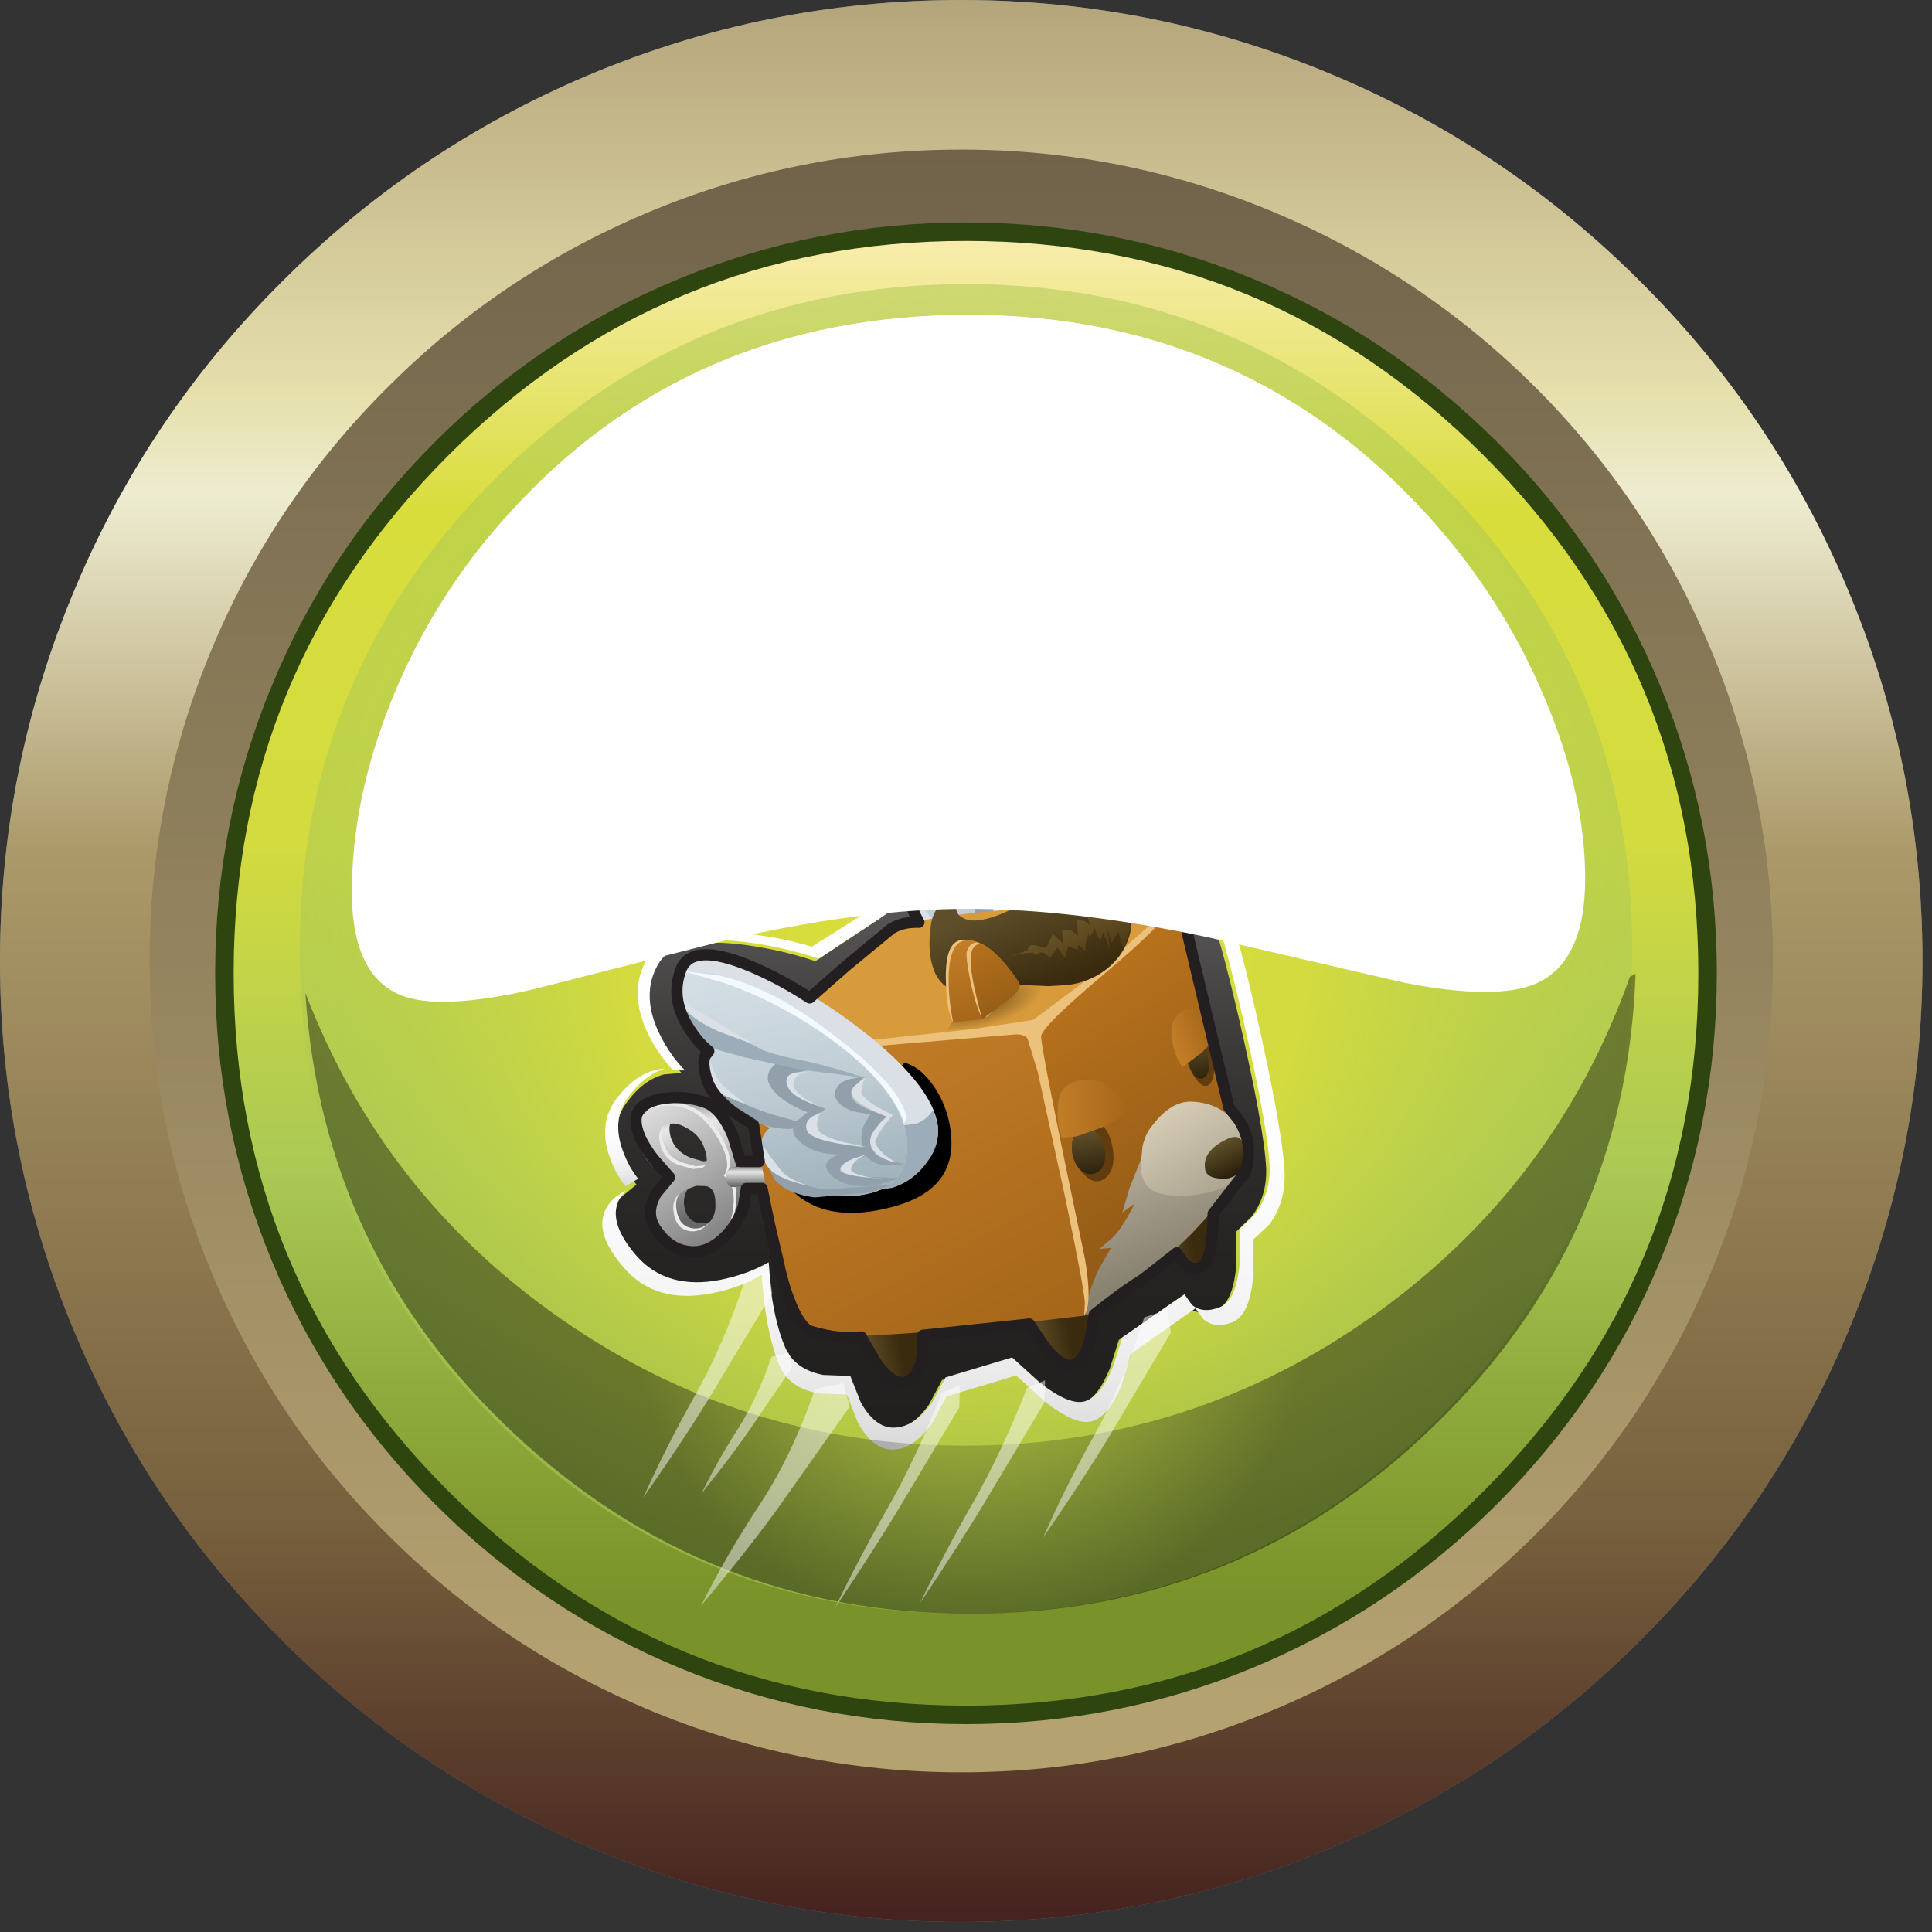 <?xml version="1.0" encoding="UTF-8" standalone="no"?>
<svg xmlns:xlink="http://www.w3.org/1999/xlink" height="172.4px" width="172.4px" xmlns="http://www.w3.org/2000/svg">
  <rect width="100%" height="100%" fill="#333333" stroke="none"/>
  <g transform="matrix(1.0, 0.0, 0.0, 1.0, 0.0, 0.0)">
    <use height="171.5" transform="matrix(1.0, 0.0, 0.0, 1.0, 0.0, 0.0)" width="171.55" xlink:href="#shape0"/>
    <use height="134.0" transform="matrix(1.0, 0.0, 0.0, 1.0, 19.2, 19.85)" width="134.0" xlink:href="#sprite0"/>
    <use height="132.4" transform="matrix(1.0, 0.0, 0.0, 1.0, 19.85, 20.65)" width="132.35" xlink:href="#sprite1"/>
    <use height="65.9" transform="matrix(0.894, 0.0, 0.0, 0.894, 54.65, 68.695)" width="65.25" xlink:href="#sprite3"/>
    <use height="11.75" transform="matrix(0.894, 0.0, 0.0, 0.894, 54.0, 95.35)" width="6.0" xlink:href="#sprite4"/>
    <use height="69.35" transform="matrix(0.894, 0.0, 0.0, 0.894, 53.75, 67.355)" width="68.1" xlink:href="#sprite5"/>
    <use height="24.3" transform="matrix(0.894, 0.0, 0.0, 0.894, 78.8, 70.05)" width="26.15" xlink:href="#sprite6"/>
    <use height="8.15" transform="matrix(1.584, -0.313, 0.313, 1.584, 57.45, 98.5)" width="4.55" xlink:href="#sprite7"/>
    <use height="8.15" transform="matrix(1.584, -0.313, 0.313, 1.584, 56.7, 98.95)" width="4.6" xlink:href="#sprite8"/>
    <use height="8.15" transform="matrix(1.584, -0.313, 0.313, 1.584, 56.45, 99.2)" width="4.6" xlink:href="#sprite9"/>
    <use height="45.5" transform="matrix(1.0, 0.0, 0.0, 1.0, 64.75, 77.45)" width="46.6" xlink:href="#shape12"/>
    <use height="13.95" transform="matrix(0.877, -0.173, 0.173, 0.877, 68.45, 97.25)" width="17.2" xlink:href="#sprite10"/>
    <use height="54.55" transform="matrix(1.0, 0.0, 0.0, 1.0, 56.25, 69.3)" width="55.65" xlink:href="#shape14"/>
    <use height="35.2" transform="matrix(0.882, 0.0, 0.0, 0.882, 69.45, 32.15)" width="41.2" xlink:href="#sprite11"/>
    <use height="38.15" transform="matrix(0.882, 0.0, 0.0, 0.882, 68.55, 30.9)" width="43.65" xlink:href="#sprite12"/>
    <use height="26.55" transform="matrix(1.0, 0.0, 0.0, 1.0, 71.45, 34.7)" width="32.5" xlink:href="#sprite13"/>
    <use height="29.1" transform="matrix(1.0, 0.0, 0.0, 1.0, 70.8, 33.35)" width="33.65" xlink:href="#shape18"/>
    <use height="10.35" transform="matrix(1.0, 0.0, 0.0, 1.0, 81.25, 50.3)" width="9.75" xlink:href="#sprite14"/>
    <use height="57.1" transform="matrix(1.0, 0.0, 0.0, 1.0, 27.25, 86.9)" width="118.7" xlink:href="#sprite15"/>
    <use height="55.75" transform="matrix(1.0, 0.0, 0.0, 1.0, 31.4, 28.1)" width="110.05" xlink:href="#sprite16"/>
    <use height="61.3" transform="matrix(1.0, 0.0, 0.0, 1.0, 31.4, 28.1)" width="110.05" xlink:href="#sprite17"/>
    <use height="33.45" transform="matrix(1.0, 0.0, 0.0, 1.0, 57.4, 111.95)" width="47.55" xlink:href="#sprite18"/>
  </g>
  <defs>
    <g id="shape0" transform="matrix(1.0, 0.0, 0.0, 1.0, 0.0, 0.0)">
      <path d="M85.75 0.0 Q103.15 0.0 119.1 6.75 134.5 13.25 146.4 25.15 158.3 37.0 164.8 52.4 171.55 68.35 171.55 85.75 171.55 103.15 164.8 119.1 158.3 134.5 146.4 146.35 134.5 158.25 119.1 164.75 103.15 171.5 85.75 171.5 68.35 171.5 52.4 164.75 37.05 158.25 25.15 146.35 13.25 134.5 6.75 119.1 0.0 103.15 0.0 85.75 0.0 68.35 6.75 52.4 13.25 37.0 25.15 25.15 37.05 13.25 52.4 6.75 68.35 0.0 85.75 0.0" fill="#6b757b" fill-rule="evenodd" stroke="none"/>
      <path d="M85.75 0.0 Q103.15 0.0 119.1 6.75 134.5 13.25 146.4 25.15 158.3 37.0 164.8 52.4 171.55 68.35 171.55 85.75 171.55 103.15 164.8 119.1 158.3 134.5 146.4 146.35 134.5 158.25 119.1 164.75 103.15 171.5 85.75 171.5 68.35 171.5 52.4 164.75 37.05 158.25 25.15 146.35 13.25 134.5 6.75 119.1 0.0 103.15 0.0 85.75 0.0 68.35 6.75 52.4 13.25 37.0 25.15 25.15 37.05 13.25 52.4 6.75 68.35 0.0 85.75 0.0" fill="url(#gradient0)" fill-rule="evenodd" stroke="none"/>
      <path d="M57.6 19.05 Q71.05 13.35 85.8 13.35 100.5 13.35 113.95 19.05 126.95 24.55 137.0 34.55 147.0 44.55 152.5 57.55 158.2 71.0 158.2 85.75 158.2 100.5 152.5 113.95 147.0 126.95 137.0 136.95 126.95 146.95 113.95 152.45 100.5 158.15 85.8 158.15 71.05 158.15 57.6 152.45 44.6 146.95 34.6 136.95 24.55 126.95 19.05 113.95 13.35 100.5 13.35 85.75 13.35 71.0 19.05 57.55 24.55 44.55 34.6 34.55 44.6 24.55 57.6 19.05" fill="url(#gradient1)" fill-rule="evenodd" stroke="none"/>
    </g>
    <linearGradient gradientTransform="matrix(0.0, -0.105, -0.105, 0.0, 85.75, 85.75)" gradientUnits="userSpaceOnUse" id="gradient0" spreadMethod="pad" x1="-819.2" x2="819.2">
      <stop offset="0.004" stop-color="#46231f"/>
      <stop offset="0.208" stop-color="#77603d"/>
      <stop offset="0.557" stop-color="#ab9969"/>
      <stop offset="0.741" stop-color="#eeecd0"/>
      <stop offset="0.792" stop-color="#e6e0ad"/>
      <stop offset="1.0" stop-color="#b4a47a"/>
    </linearGradient>
    <linearGradient gradientTransform="matrix(0.0, -0.088, -0.088, 0.0, 85.75, 85.75)" gradientUnits="userSpaceOnUse" id="gradient1" spreadMethod="pad" x1="-819.2" x2="819.2">
      <stop offset="0.043" stop-color="#b5a271"/>
      <stop offset="1.0" stop-color="#70634a"/>
    </linearGradient>
    <g id="sprite0" transform="matrix(1.0, 0.0, 0.0, 1.0, 0.0, 0.0)">
      <use height="134.0" transform="matrix(1.0, 0.0, 0.0, 1.0, 0.0, 0.0)" width="134.0" xlink:href="#shape1"/>
    </g>
    <g id="shape1" transform="matrix(1.0, 0.0, 0.0, 1.0, 0.0, 0.0)">
      <path d="M113.75 20.2 Q133.15 39.6 133.15 67.0 133.15 94.4 113.75 113.75 94.4 133.15 67.0 133.15 39.6 133.15 20.2 113.75 0.8 94.35 0.8 67.0 0.8 39.6 20.2 20.2 39.6 0.8 67.0 0.8 94.35 0.8 113.75 20.2" fill="url(#gradient2)" fill-rule="evenodd" stroke="none"/>
      <path d="M113.2 20.8 Q94.1 1.65 67.0 1.65 39.95 1.65 20.8 20.8 1.65 39.95 1.65 67.0 1.65 94.1 20.8 113.2 39.95 132.35 67.0 132.35 94.1 132.35 113.2 113.2 132.35 94.1 132.35 67.0 132.35 39.95 113.2 20.8 M67.0 0.0 Q80.4 0.0 92.65 5.05 104.85 10.1 114.4 19.6 123.9 29.1 128.95 41.35 134.0 53.55 134.0 67.0 134.0 80.45 128.95 92.65 123.9 104.85 114.4 114.35 104.9 123.85 92.65 128.95 80.45 134.0 67.0 134.0 53.55 134.0 41.35 128.95 29.1 123.85 19.6 114.35 10.1 104.85 5.05 92.65 0.0 80.45 0.0 67.0 0.0 53.55 5.05 41.35 10.1 29.1 19.6 19.6 29.1 10.1 41.35 5.05 53.55 0.0 67.0 0.0" fill="#2f4510" fill-rule="evenodd" stroke="none"/>
      <path d="M109.05 22.9 Q126.45 40.3 126.45 64.85 126.45 89.4 109.05 106.8 91.65 124.15 67.0 124.15 42.35 124.15 24.95 106.8 7.55 89.4 7.55 64.85 7.55 40.3 24.95 22.9 42.35 5.5 67.0 5.5 91.65 5.5 109.05 22.9" fill="url(#gradient3)" fill-rule="evenodd" stroke="none"/>
    </g>
    <linearGradient gradientTransform="matrix(0.0, -0.081, -0.081, 0.0, 67.0, 67.0)" gradientUnits="userSpaceOnUse" id="gradient2" spreadMethod="pad" x1="-819.2" x2="819.2">
      <stop offset="0.075" stop-color="#799229"/>
      <stop offset="0.22" stop-color="#90ab3d"/>
      <stop offset="0.369" stop-color="#abc954"/>
      <stop offset="0.588" stop-color="#d3db3f"/>
      <stop offset="0.812" stop-color="#d8dd3c"/>
      <stop offset="1.0" stop-color="#faedb1"/>
    </linearGradient>
    <radialGradient cx="0" cy="0" gradientTransform="matrix(0.072, 0.0, 0.0, -0.072, 67.0, 64.85)" gradientUnits="userSpaceOnUse" id="gradient3" r="819.2" spreadMethod="pad">
      <stop offset="0.0" stop-color="#faedb1"/>
      <stop offset="0.188" stop-color="#d8dd3c"/>
      <stop offset="0.514" stop-color="#d3db3f"/>
      <stop offset="1.0" stop-color="#adca53" stop-opacity="0.537"/>
    </radialGradient>
    <g id="sprite1" transform="matrix(1.0, 0.0, 0.0, 1.0, 177.3, 59.2)">
      <use height="132.4" transform="matrix(1.0, 0.0, 0.0, 1.0, -177.3, -59.2)" width="132.35" xlink:href="#shape2"/>
      <use height="24.9" transform="matrix(0.991, -0.131, 0.131, 0.991, -160.95, -23.05)" width="24.15" xlink:href="#sprite2"/>
      <use height="31.65" transform="matrix(1.0, 0.0, 0.0, 1.0, -85.4, -28.3)" width="26.2" xlink:href="#shape4"/>
      <use height="24.9" transform="matrix(-0.991, -0.131, -0.131, 0.991, -58.75, -23.05)" width="24.15" xlink:href="#sprite2"/>
    </g>
    <g id="shape2" transform="matrix(1.0, 0.0, 0.0, 1.0, 177.3, 59.2)">
      <path d="M-111.1 -59.2 Q-83.75 -59.2 -64.35 -39.8 -44.95 -20.4 -44.95 7.0 -44.95 34.4 -64.35 53.8 -83.75 73.2 -111.1 73.2 -138.5 73.2 -157.9 53.8 -177.3 34.4 -177.3 7.0 -177.3 -20.4 -157.9 -39.8 -138.5 -59.2 -111.1 -59.2" fill="#ffffff" fill-opacity="0.0" fill-rule="evenodd" stroke="none"/>
      <path d="M-137.15 -26.35 L-137.1 -26.35 Q-136.65 -26.4 -136.45 -26.0 -135.65 -24.95 -136.25 -23.0 -136.75 -21.55 -137.85 -20.15 -140.3 -16.75 -142.75 -15.85 L-142.95 -15.8 -143.0 -15.75 -143.05 -15.75 -143.65 -16.0 -143.9 -16.35 Q-144.1 -14.75 -144.8 -13.2 -146.5 -9.5 -148.8 -8.0 L-149.0 -7.9 -149.1 -7.9 -149.15 -7.85 Q-149.55 -7.9 -149.65 -8.05 L-149.95 -8.25 Q-149.55 -6.6 -149.95 -4.8 -150.45 -0.7 -152.3 1.35 L-152.5 1.55 -152.8 1.65 -153.1 1.55 Q-154.45 1.1 -155.15 -0.85 -156.15 0.05 -157.0 0.4 L-157.2 0.5 -157.3 0.5 -157.85 0.3 Q-158.95 -0.75 -158.8 -2.85 -158.7 -4.4 -158.0 -5.9 -156.15 -9.2 -153.2 -10.3 L-153.35 -10.3 -153.85 -10.7 Q-154.65 -11.95 -153.9 -13.95 -153.3 -15.45 -152.15 -16.65 -150.1 -18.75 -147.2 -19.3 L-147.2 -19.35 Q-147.7 -20.8 -146.55 -22.6 -145.65 -24.0 -144.35 -24.85 -142.75 -26.0 -140.75 -26.4 -138.8 -26.8 -137.15 -26.35 M-137.35 -25.6 L-137.35 -25.65 Q-138.85 -26.1 -140.65 -25.7 -142.5 -25.35 -144.0 -24.3 -145.2 -23.45 -146.0 -22.15 -146.9 -20.7 -146.5 -19.6 L-146.2 -19.75 -146.45 -19.55 Q-145.0 -19.5 -143.35 -20.2 L-143.6 -19.0 Q-143.85 -17.35 -143.1 -16.5 L-142.95 -16.65 -143.05 -16.5 Q-140.65 -17.3 -138.4 -20.6 -137.5 -21.75 -137.0 -23.1 -136.4 -24.8 -137.05 -25.65 L-137.3 -25.5 -137.1 -25.65 -137.35 -25.6 M-145.35 -18.6 L-145.15 -18.7 -145.4 -18.6 -145.4 -18.65 -146.2 -18.45 -145.45 -18.7 Q-146.95 -18.9 -148.7 -18.15 -150.35 -17.45 -151.65 -16.15 -152.7 -15.0 -153.2 -13.65 -153.85 -11.95 -153.25 -11.05 L-153.1 -11.15 -153.2 -11.05 Q-151.75 -11.2 -150.2 -12.1 L-150.25 -11.05 Q-150.2 -9.3 -149.3 -8.6 L-149.05 -9.1 -149.2 -8.6 Q-147.05 -10.0 -145.45 -13.55 -144.75 -14.9 -144.55 -16.3 -144.3 -18.05 -145.1 -18.7 L-145.35 -18.55 -145.35 -18.6 M-152.0 -9.75 L-151.85 -10.05 -152.1 -9.85 -152.15 -9.8 -152.8 -9.4 -152.1 -9.9 Q-153.7 -9.6 -155.05 -8.4 -156.45 -7.25 -157.35 -5.6 -158.0 -4.25 -158.05 -2.75 -158.2 -1.0 -157.35 -0.2 L-157.2 -0.3 -157.3 -0.2 Q-156.0 -0.85 -154.8 -2.15 L-154.5 -1.1 Q-153.9 0.5 -152.9 0.95 L-152.85 0.6 -152.8 0.85 Q-151.1 -1.05 -150.6 -4.9 -150.35 -6.35 -150.6 -7.7 -150.85 -9.5 -151.8 -10.0 L-151.95 -9.7 -152.0 -9.75" fill="#000000" fill-opacity="0.878" fill-rule="evenodd" stroke="none"/>
      <path d="M-140.3 -27.95 Q-143.1 -27.6 -145.25 -26.05 L-147.55 -23.75 Q-148.7 -22.05 -148.8 -20.5 L-148.9 -20.4 Q-151.25 -19.6 -153.25 -17.6 -154.55 -16.2 -155.2 -14.5 -156.0 -12.45 -155.55 -10.85 -155.4 -10.75 -155.55 -10.7 -157.85 -9.2 -159.3 -6.5 -160.15 -4.65 -160.25 -2.65 -160.35 -0.05 -158.9 1.3 -158.15 2.05 -157.1 1.9 L-156.35 1.7 -155.8 1.35 -155.75 1.35 -155.65 1.4 Q-154.75 2.5 -153.6 2.95 L-152.6 3.1 -152.6 3.25 -152.55 3.05 -151.75 2.8 -151.2 2.35 Q-149.05 -0.15 -148.5 -4.6 L-148.35 -6.55 -148.3 -6.65 -148.05 -6.8 Q-145.35 -8.45 -143.5 -12.55 L-142.85 -14.25 -142.75 -14.3 -142.65 -14.3 -142.25 -14.4 Q-139.5 -15.5 -136.65 -19.3 -135.55 -20.65 -134.95 -22.3 -133.95 -25.05 -135.25 -26.9 L-135.3 -26.95 Q-135.9 -27.7 -136.95 -27.85 L-140.3 -27.95 M-136.95 -28.05 Q-135.75 -28.05 -135.1 -27.05 L-135.1 -27.0 Q-133.7 -25.15 -134.75 -22.2 -135.35 -20.55 -136.45 -19.15 -139.05 -15.4 -142.2 -14.2 L-142.6 -14.05 -142.65 -14.05 -143.35 -12.5 Q-145.15 -8.3 -147.95 -6.55 L-148.15 -6.45 -148.2 -4.5 Q-148.85 0.05 -151.0 2.45 L-151.4 2.85 -151.6 3.0 -152.55 3.3 -152.6 3.35 -153.65 3.25 Q-154.9 2.8 -155.75 1.65 L-156.25 1.95 -157.05 2.15 Q-158.25 2.3 -159.1 1.5 -160.6 0.05 -160.5 -2.65 -160.4 -4.7 -159.5 -6.65 -158.15 -9.2 -155.8 -10.9 -156.2 -12.55 -155.35 -14.6 -154.75 -16.4 -153.45 -17.75 -151.5 -19.75 -149.05 -20.6 -148.95 -22.25 -147.75 -23.85 -146.75 -25.25 -145.35 -26.25 -143.05 -27.85 -140.3 -28.2 L-136.95 -28.05" fill="#ffffff" fill-opacity="0.8" fill-rule="evenodd" stroke="none"/>
      <path d="M-137.15 -26.35 Q-138.8 -26.8 -140.75 -26.4 -142.75 -26.0 -144.35 -24.85 -145.65 -24.0 -146.55 -22.6 -147.7 -20.8 -147.2 -19.35 L-147.2 -19.3 Q-150.1 -18.75 -152.15 -16.65 -153.3 -15.45 -153.9 -13.95 -154.65 -11.95 -153.85 -10.7 L-153.35 -10.3 -153.2 -10.3 Q-156.15 -9.2 -158.0 -5.9 -158.7 -4.4 -158.8 -2.85 -158.95 -0.75 -157.85 0.3 L-157.3 0.5 -157.2 0.5 -157.0 0.4 Q-156.15 0.05 -155.15 -0.85 -154.45 1.1 -153.1 1.55 L-152.8 1.65 -152.5 1.55 -152.3 1.35 Q-150.45 -0.7 -149.95 -4.8 -149.55 -6.6 -149.95 -8.25 L-149.65 -8.05 Q-149.55 -7.9 -149.15 -7.85 L-149.1 -7.9 -149.0 -7.9 -148.8 -8.0 Q-146.5 -9.5 -144.8 -13.2 -144.1 -14.75 -143.9 -16.35 L-143.65 -16.0 -143.05 -15.75 -143.0 -15.75 -142.95 -15.8 -142.75 -15.85 Q-140.3 -16.75 -137.85 -20.15 -136.75 -21.55 -136.25 -23.0 -135.65 -24.95 -136.45 -26.0 -136.65 -26.4 -137.1 -26.35 L-137.15 -26.35 M-140.3 -27.95 L-136.95 -27.85 Q-135.9 -27.7 -135.3 -26.95 L-135.25 -26.9 Q-133.95 -25.05 -134.95 -22.3 -135.55 -20.65 -136.65 -19.3 -139.5 -15.5 -142.25 -14.4 L-142.65 -14.3 -142.75 -14.3 -142.85 -14.25 -143.5 -12.55 Q-145.35 -8.45 -148.05 -6.8 L-148.3 -6.65 -148.35 -6.55 -148.5 -4.6 Q-149.05 -0.15 -151.2 2.35 L-151.75 2.8 -152.55 3.05 -152.6 3.25 -152.6 3.1 -153.6 2.95 Q-154.75 2.5 -155.65 1.4 L-155.75 1.35 -155.8 1.35 -156.35 1.7 -157.1 1.9 Q-158.15 2.05 -158.9 1.3 -160.35 -0.05 -160.25 -2.65 -160.15 -4.65 -159.3 -6.5 -157.85 -9.2 -155.55 -10.7 -155.4 -10.75 -155.55 -10.85 -156.0 -12.45 -155.2 -14.5 -154.55 -16.2 -153.25 -17.6 -151.25 -19.6 -148.9 -20.4 L-148.8 -20.5 Q-148.7 -22.05 -147.55 -23.75 L-145.25 -26.05 Q-143.1 -27.6 -140.3 -27.95" fill="url(#gradient4)" fill-rule="evenodd" stroke="none"/>
      <path d="M-145.35 -18.6 L-145.35 -18.55 -145.8 -18.15 -145.35 -18.6" fill="url(#gradient5)" fill-rule="evenodd" stroke="none"/>
      <path d="M-152.0 -9.75 L-151.95 -9.7 -152.3 -9.2 -152.0 -9.75" fill="url(#gradient6)" fill-rule="evenodd" stroke="none"/>
    </g>
    <linearGradient gradientTransform="matrix(-0.003, -0.017, -0.017, 0.003, -147.2, -12.3)" gradientUnits="userSpaceOnUse" id="gradient4" spreadMethod="pad" x1="-819.2" x2="819.2">
      <stop offset="0.075" stop-color="#000000" stop-opacity="0.529"/>
      <stop offset="0.965" stop-color="#000000" stop-opacity="0.102"/>
    </linearGradient>
    <linearGradient gradientTransform="matrix(-7.0E-4, -0.004, -0.004, 7.0E-4, -149.3, -14.85)" gradientUnits="userSpaceOnUse" id="gradient5" spreadMethod="pad" x1="-819.2" x2="819.2">
      <stop offset="0.0" stop-color="#7ba0fd"/>
      <stop offset="0.247" stop-color="#6c8bd4"/>
      <stop offset="0.765" stop-color="#4d5f81"/>
      <stop offset="1.0" stop-color="#414e61"/>
    </linearGradient>
    <linearGradient gradientTransform="matrix(-0.001, -0.005, -0.005, 0.001, -154.55, -5.1)" gradientUnits="userSpaceOnUse" id="gradient6" spreadMethod="pad" x1="-819.2" x2="819.2">
      <stop offset="0.0" stop-color="#7ba0fd"/>
      <stop offset="0.247" stop-color="#6c8bd4"/>
      <stop offset="0.765" stop-color="#4d5f81"/>
      <stop offset="1.0" stop-color="#414e61"/>
    </linearGradient>
    <g id="sprite2" transform="matrix(1.0, 0.0, 0.0, 1.0, 0.0, 0.0)">
      <use height="24.9" transform="matrix(1.0, 0.0, 0.0, 1.0, 0.0, 0.0)" width="24.15" xlink:href="#shape3"/>
    </g>
    <g id="shape3" transform="matrix(1.0, 0.0, 0.0, 1.0, 0.0, 0.0)">
      <path d="M23.65 0.6 L23.9 0.6 23.65 0.7 23.25 0.85 21.7 2.05 20.1 4.25 Q18.3 7.25 16.9 8.75 L16.75 8.9 Q16.1 7.95 16.6 6.3 L17.0 5.2 17.95 3.65 Q19.1 2.25 20.7 1.45 22.2 0.6 23.65 0.6 M14.05 5.25 L13.75 5.35 Q13.5 4.2 14.6 2.9 15.55 1.75 16.9 1.0 18.5 0.15 20.35 0.05 22.2 -0.1 23.65 0.55 L23.5 0.55 23.35 0.55 Q22.25 0.5 21.05 1.0 20.3 1.35 18.65 2.35 16.3 4.2 14.05 5.25 M14.7 6.45 L15.0 6.35 14.75 6.5 14.25 6.85 Q13.6 7.35 13.1 8.2 L11.95 10.65 Q10.95 13.6 9.85 15.45 L9.55 15.9 Q8.75 15.1 8.9 13.35 L9.1 12.3 9.7 10.5 Q10.6 8.95 12.0 7.8 13.3 6.75 14.7 6.45 M6.1 12.9 L5.95 13.0 Q5.5 11.95 6.35 10.4 7.0 9.1 8.2 8.1 9.65 7.0 11.4 6.5 L14.7 6.35 13.9 6.5 Q13.1 6.75 12.25 7.3 L10.2 9.1 Q7.75 11.7 6.1 12.9 M6.65 14.9 L6.6 14.95 Q6.2 15.6 5.95 16.45 5.7 17.4 5.55 19.2 5.35 22.5 4.85 24.6 L4.75 24.9 Q3.75 24.35 3.4 22.65 L3.25 21.55 3.35 19.7 Q3.75 17.95 4.75 16.4 5.7 15.05 6.9 14.35 L6.95 14.3 7.2 14.15 7.0 14.4 6.65 14.9 M0.65 23.05 L0.45 23.15 Q-0.25 22.25 0.1 20.55 0.35 19.1 1.2 17.8 2.25 16.3 3.8 15.35 5.35 14.35 6.95 14.25 6.55 14.4 6.2 14.65 5.45 15.1 4.85 15.9 L3.4 18.2 Q2.0 21.05 0.65 22.95 L0.65 23.05" fill="#f4e998" fill-rule="evenodd" stroke="none"/>
      <path d="M23.65 0.7 L23.95 0.6 Q24.45 1.55 23.65 3.15 23.0 4.4 21.95 5.45 19.25 8.4 16.8 8.9 L16.9 8.75 Q18.3 7.25 20.1 4.25 L21.7 2.05 23.25 0.85 23.65 0.7" fill="url(#gradient7)" fill-rule="evenodd" stroke="none"/>
      <path d="M23.65 0.55 L23.65 0.6 Q22.2 0.6 20.7 1.45 19.1 2.25 17.95 3.65 L17.0 5.2 13.8 5.4 14.05 5.25 Q16.3 4.2 18.65 2.35 20.3 1.35 21.05 1.0 22.25 0.5 23.35 0.55 L23.5 0.55 23.65 0.55" fill="url(#gradient8)" fill-rule="evenodd" stroke="none"/>
      <path d="M9.1 12.3 Q7.45 13.0 6.0 13.0 L6.1 12.9 Q7.75 11.7 10.2 9.1 L12.25 7.3 Q13.1 6.75 13.9 6.5 L14.7 6.4 14.7 6.45 Q13.3 6.75 12.0 7.8 10.6 8.95 9.7 10.5 L9.1 12.3" fill="url(#gradient9)" fill-rule="evenodd" stroke="none"/>
      <path d="M14.25 6.85 L14.75 6.55 15.0 6.4 Q15.7 7.2 15.25 8.9 14.85 10.25 14.0 11.5 11.95 14.8 9.65 15.9 L9.85 15.45 Q10.95 13.6 11.95 10.65 L13.1 8.2 Q13.6 7.35 14.25 6.85" fill="url(#gradient10)" fill-rule="evenodd" stroke="none"/>
      <path d="M4.85 24.6 Q5.35 22.5 5.55 19.2 5.7 17.4 5.95 16.45 6.2 15.6 6.6 14.95 L6.65 14.9 7.05 14.45 7.25 14.2 Q8.1 14.8 8.15 16.6 8.2 17.95 7.75 19.4 6.75 23.15 4.85 24.85 L4.85 24.6" fill="url(#gradient11)" fill-rule="evenodd" stroke="none"/>
      <path d="M6.9 14.35 Q5.7 15.05 4.75 16.4 3.75 17.95 3.35 19.7 L3.25 21.55 Q1.9 22.7 0.5 23.15 0.55 23.05 0.65 23.05 L0.65 22.95 Q2.0 21.05 3.4 18.2 L4.85 15.9 Q5.45 15.1 6.2 14.65 L6.9 14.35" fill="url(#gradient12)" fill-rule="evenodd" stroke="none"/>
    </g>
    <linearGradient gradientTransform="matrix(-3.0E-4, -0.005, -0.005, 3.0E-4, 20.45, 4.75)" gradientUnits="userSpaceOnUse" id="gradient7" spreadMethod="pad" x1="-819.2" x2="819.2">
      <stop offset="0.0" stop-color="#807524"/>
      <stop offset="1.0" stop-color="#c1b665"/>
    </linearGradient>
    <linearGradient gradientTransform="matrix(-2.0E-4, -0.003, -0.003, 2.0E-4, 18.7, 3.0)" gradientUnits="userSpaceOnUse" id="gradient8" spreadMethod="pad" x1="-819.2" x2="819.2">
      <stop offset="0.0" stop-color="#807524"/>
      <stop offset="1.0" stop-color="#c1b665"/>
    </linearGradient>
    <linearGradient gradientTransform="matrix(-2.0E-4, -0.004, -0.004, 2.0E-4, 10.4, 9.7)" gradientUnits="userSpaceOnUse" id="gradient9" spreadMethod="pad" x1="-819.2" x2="819.2">
      <stop offset="0.0" stop-color="#807524"/>
      <stop offset="1.0" stop-color="#c1b665"/>
    </linearGradient>
    <linearGradient gradientTransform="matrix(-3.0E-4, -0.006, -0.006, 3.0E-4, 12.5, 11.15)" gradientUnits="userSpaceOnUse" id="gradient10" spreadMethod="pad" x1="-819.2" x2="819.2">
      <stop offset="0.0" stop-color="#807524"/>
      <stop offset="1.0" stop-color="#c1b665"/>
    </linearGradient>
    <linearGradient gradientTransform="matrix(-4.0E-4, -0.006, -0.006, 4.0E-4, 6.4, 19.5)" gradientUnits="userSpaceOnUse" id="gradient11" spreadMethod="pad" x1="-819.2" x2="819.2">
      <stop offset="0.0" stop-color="#807524"/>
      <stop offset="1.0" stop-color="#c1b665"/>
    </linearGradient>
    <linearGradient gradientTransform="matrix(-3.0E-4, -0.005, -0.005, 3.0E-4, 3.85, 18.7)" gradientUnits="userSpaceOnUse" id="gradient12" spreadMethod="pad" x1="-819.2" x2="819.2">
      <stop offset="0.0" stop-color="#807524"/>
      <stop offset="1.0" stop-color="#c1b665"/>
    </linearGradient>
    <g id="shape4" transform="matrix(1.0, 0.0, 0.0, 1.0, 85.4, 28.3)">
      <path d="M-82.35 -25.6 L-82.35 -25.65 Q-80.85 -26.1 -79.05 -25.7 -77.2 -25.35 -75.7 -24.3 -74.5 -23.45 -73.7 -22.15 -72.8 -20.7 -73.2 -19.6 L-73.5 -19.75 -73.25 -19.55 Q-74.7 -19.5 -76.35 -20.2 L-76.1 -19.0 Q-75.85 -17.35 -76.6 -16.5 L-76.75 -16.65 -76.65 -16.5 Q-79.05 -17.3 -81.3 -20.6 -82.2 -21.75 -82.7 -23.1 -83.3 -24.8 -82.65 -25.65 L-82.4 -25.5 -82.6 -25.65 -82.35 -25.6 M-82.55 -26.35 L-82.6 -26.35 Q-83.05 -26.4 -83.25 -26.0 -84.05 -24.95 -83.45 -23.0 -82.95 -21.55 -81.85 -20.15 -79.4 -16.75 -76.95 -15.85 L-76.75 -15.8 -76.7 -15.75 -76.65 -15.75 Q-76.3 -15.75 -76.05 -16.0 L-75.8 -16.35 Q-75.6 -14.75 -74.9 -13.2 -73.2 -9.5 -70.9 -8.0 L-70.7 -7.9 -70.6 -7.9 -70.55 -7.85 -70.05 -8.05 -69.75 -8.25 Q-70.15 -6.6 -69.75 -4.8 -69.25 -0.7 -67.4 1.35 L-67.2 1.55 -66.9 1.65 -66.6 1.55 Q-65.25 1.1 -64.55 -0.85 L-62.7 0.4 -62.5 0.5 -62.4 0.5 Q-62.1 0.55 -61.85 0.3 -60.75 -0.75 -60.9 -2.85 -61.0 -4.4 -61.7 -5.9 -63.55 -9.2 -66.5 -10.3 L-66.35 -10.3 -65.85 -10.7 Q-65.05 -11.95 -65.8 -13.95 -66.4 -15.45 -67.55 -16.65 -69.6 -18.75 -72.5 -19.3 L-72.5 -19.35 Q-72.0 -20.8 -73.15 -22.6 -74.05 -24.0 -75.35 -24.85 -76.95 -26.0 -78.95 -26.4 -80.9 -26.8 -82.55 -26.35 M-74.35 -18.6 L-74.55 -18.7 -74.3 -18.6 -74.3 -18.65 -73.5 -18.45 -74.25 -18.7 Q-72.75 -18.9 -71.0 -18.15 -69.35 -17.45 -68.05 -16.15 -67.0 -15.0 -66.5 -13.65 -65.85 -11.95 -66.45 -11.05 L-66.6 -11.15 -66.5 -11.05 Q-67.95 -11.2 -69.5 -12.1 L-69.45 -11.05 Q-69.5 -9.3 -70.4 -8.6 L-70.65 -9.1 -70.5 -8.6 Q-72.65 -10.0 -74.25 -13.55 -74.95 -14.9 -75.15 -16.3 -75.4 -18.05 -74.6 -18.7 L-74.35 -18.55 -74.35 -18.6 M-67.7 -9.75 L-67.85 -10.05 -67.6 -9.85 -67.55 -9.8 -66.9 -9.4 -67.6 -9.9 Q-66.0 -9.6 -64.65 -8.4 -63.25 -7.25 -62.35 -5.6 -61.7 -4.25 -61.65 -2.75 -61.5 -1.0 -62.35 -0.2 L-62.5 -0.3 -62.4 -0.2 Q-63.7 -0.85 -64.9 -2.15 L-65.2 -1.1 Q-65.8 0.5 -66.8 0.95 L-66.85 0.6 -66.9 0.85 Q-68.6 -1.05 -69.1 -4.9 -69.35 -6.35 -69.1 -7.7 -68.85 -9.5 -67.9 -10.0 L-67.75 -9.7 -67.7 -9.75" fill="#000000" fill-opacity="0.878" fill-rule="evenodd" stroke="none"/>
      <path d="M-82.55 -26.35 Q-80.9 -26.8 -78.95 -26.4 -76.95 -26.0 -75.35 -24.85 -74.05 -24.0 -73.15 -22.6 -72.0 -20.8 -72.5 -19.35 L-72.5 -19.3 Q-69.6 -18.75 -67.55 -16.65 -66.4 -15.45 -65.8 -13.95 -65.05 -11.95 -65.85 -10.7 L-66.35 -10.3 -66.5 -10.3 Q-63.55 -9.2 -61.7 -5.9 -61.0 -4.4 -60.9 -2.85 -60.75 -0.75 -61.85 0.3 -62.1 0.55 -62.4 0.5 L-62.5 0.5 -62.7 0.4 -64.55 -0.85 Q-65.25 1.1 -66.6 1.55 L-66.9 1.65 -67.2 1.55 -67.4 1.35 Q-69.25 -0.7 -69.75 -4.8 -70.15 -6.6 -69.75 -8.25 L-70.05 -8.05 -70.55 -7.85 -70.6 -7.9 -70.7 -7.9 -70.9 -8.0 Q-73.2 -9.5 -74.9 -13.2 -75.6 -14.75 -75.8 -16.35 L-76.05 -16.0 Q-76.3 -15.75 -76.65 -15.75 L-76.7 -15.75 -76.75 -15.8 -76.95 -15.85 Q-79.4 -16.75 -81.85 -20.15 -82.95 -21.55 -83.45 -23.0 -84.05 -24.95 -83.25 -26.0 -83.05 -26.4 -82.6 -26.35 L-82.55 -26.35 M-79.4 -27.95 L-82.75 -27.85 Q-83.8 -27.7 -84.4 -26.95 L-84.45 -26.9 Q-85.75 -25.05 -84.75 -22.3 -84.15 -20.65 -83.05 -19.3 -80.2 -15.5 -77.45 -14.4 L-77.05 -14.3 -76.95 -14.3 -76.85 -14.25 -76.2 -12.55 Q-74.35 -8.45 -71.65 -6.8 L-71.4 -6.65 -71.35 -6.55 -71.2 -4.6 Q-70.65 -0.15 -68.5 2.35 L-67.95 2.8 -67.15 3.05 -67.1 3.25 -67.1 3.1 -66.1 2.95 Q-64.95 2.5 -64.05 1.4 L-63.95 1.35 -63.9 1.35 -63.35 1.7 -62.6 1.9 Q-61.55 2.05 -60.8 1.3 -59.35 -0.05 -59.45 -2.65 -59.55 -4.65 -60.4 -6.5 -61.85 -9.2 -64.15 -10.7 L-64.15 -10.85 Q-63.7 -12.45 -64.5 -14.5 -65.15 -16.2 -66.45 -17.6 -68.45 -19.6 -70.8 -20.4 L-70.9 -20.5 Q-71.0 -22.05 -72.15 -23.75 -73.15 -25.1 -74.45 -26.05 -76.6 -27.6 -79.4 -27.95" fill="url(#gradient13)" fill-rule="evenodd" stroke="none"/>
      <path d="M-82.75 -28.05 Q-83.95 -28.05 -84.6 -27.05 L-84.6 -27.0 Q-86.0 -25.15 -84.95 -22.2 -84.35 -20.55 -83.25 -19.15 -80.65 -15.4 -77.5 -14.2 L-77.1 -14.05 -77.05 -14.05 -76.35 -12.5 Q-74.55 -8.3 -71.75 -6.55 L-71.55 -6.45 -71.5 -4.5 Q-70.85 0.05 -68.7 2.45 L-68.3 2.85 -68.1 3.0 -67.15 3.3 -67.1 3.35 -66.05 3.25 Q-64.8 2.8 -63.95 1.65 L-63.45 1.95 -62.65 2.15 Q-61.45 2.3 -60.6 1.5 -59.1 0.05 -59.2 -2.65 -59.3 -4.7 -60.2 -6.65 -61.55 -9.2 -63.9 -10.9 -63.5 -12.55 -64.35 -14.6 -64.95 -16.4 -66.25 -17.75 -68.2 -19.75 -70.65 -20.6 -70.75 -22.25 -71.95 -23.85 -72.95 -25.25 -74.35 -26.25 -76.65 -27.85 -79.4 -28.2 L-82.75 -28.05 M-79.4 -27.95 Q-76.6 -27.6 -74.45 -26.05 -73.15 -25.1 -72.15 -23.75 -71.0 -22.05 -70.9 -20.5 L-70.8 -20.4 Q-68.45 -19.6 -66.45 -17.6 -65.15 -16.2 -64.5 -14.5 -63.7 -12.45 -64.15 -10.85 L-64.15 -10.7 Q-61.85 -9.2 -60.4 -6.5 -59.55 -4.65 -59.45 -2.65 -59.35 -0.05 -60.8 1.3 -61.55 2.05 -62.6 1.9 L-63.35 1.7 -63.9 1.35 -63.95 1.35 -64.05 1.4 Q-64.95 2.5 -66.1 2.95 L-67.1 3.1 -67.1 3.25 -67.15 3.05 -67.95 2.8 -68.5 2.35 Q-70.65 -0.15 -71.2 -4.6 L-71.35 -6.55 -71.4 -6.65 -71.65 -6.8 Q-74.35 -8.45 -76.2 -12.55 L-76.85 -14.25 -76.95 -14.3 -77.05 -14.3 -77.45 -14.4 Q-80.2 -15.5 -83.05 -19.3 -84.15 -20.65 -84.75 -22.3 -85.75 -25.05 -84.45 -26.9 L-84.4 -26.95 Q-83.8 -27.7 -82.75 -27.85 L-79.4 -27.95" fill="#ffffff" fill-opacity="0.8" fill-rule="evenodd" stroke="none"/>
      <path d="M-74.35 -18.6 L-74.35 -18.55 -73.9 -18.15 -74.35 -18.6" fill="url(#gradient14)" fill-rule="evenodd" stroke="none"/>
      <path d="M-67.7 -9.75 L-67.75 -9.7 -67.4 -9.2 -67.7 -9.75" fill="url(#gradient15)" fill-rule="evenodd" stroke="none"/>
    </g>
    <linearGradient gradientTransform="matrix(0.003, -0.017, 0.017, 0.003, -72.5, -12.3)" gradientUnits="userSpaceOnUse" id="gradient13" spreadMethod="pad" x1="-819.2" x2="819.2">
      <stop offset="0.075" stop-color="#000000" stop-opacity="0.529"/>
      <stop offset="0.965" stop-color="#000000" stop-opacity="0.102"/>
    </linearGradient>
    <linearGradient gradientTransform="matrix(7.0E-4, -0.004, 0.004, 7.0E-4, -70.4, -14.85)" gradientUnits="userSpaceOnUse" id="gradient14" spreadMethod="pad" x1="-819.2" x2="819.2">
      <stop offset="0.0" stop-color="#7ba0fd"/>
      <stop offset="0.247" stop-color="#6c8bd4"/>
      <stop offset="0.765" stop-color="#4d5f81"/>
      <stop offset="1.0" stop-color="#414e61"/>
    </linearGradient>
    <linearGradient gradientTransform="matrix(0.001, -0.005, 0.005, 0.001, -65.15, -5.1)" gradientUnits="userSpaceOnUse" id="gradient15" spreadMethod="pad" x1="-819.2" x2="819.2">
      <stop offset="0.0" stop-color="#7ba0fd"/>
      <stop offset="0.247" stop-color="#6c8bd4"/>
      <stop offset="0.765" stop-color="#4d5f81"/>
      <stop offset="1.0" stop-color="#414e61"/>
    </linearGradient>
    <g id="sprite3" transform="matrix(1.0, 0.0, 0.0, 1.0, 0.0, -0.05)">
      <use height="65.9" transform="matrix(1.0, 0.0, 0.0, 1.0, 0.0, 0.05)" width="65.25" xlink:href="#shape5"/>
    </g>
    <g id="shape5" transform="matrix(1.0, 0.0, 0.0, 1.0, 0.0, -0.05)">
      <path d="M62.25 46.15 L62.25 49.7 Q61.9 53.35 60.25 53.95 58.55 54.6 57.5 53.7 L56.75 52.65 50.55 56.95 49.65 59.8 Q48.45 62.75 46.9 63.3 45.35 63.85 42.3 61.45 L39.55 58.95 32.9 60.95 31.6 63.4 Q29.85 65.85 27.9 65.95 25.95 66.1 24.45 63.45 L23.4 60.8 20.7 60.7 Q17.85 60.15 16.9 57.95 15.95 55.75 15.5 52.4 L15.25 49.45 Q13.15 50.65 10.45 51.2 5.1 52.25 2.05 48.8 -0.95 45.35 0.45 43.05 L2.4 41.45 Q1.5 40.35 0.9 38.75 -0.3 35.6 1.4 33.3 3.05 31.0 5.15 30.45 L6.9 30.3 Q5.5 28.9 4.45 26.85 2.4 22.8 4.25 19.65 6.15 16.55 13.4 17.55 17.0 18.05 20.25 19.15 L27.05 14.65 27.05 11.15 Q26.35 10.85 25.7 9.85 24.45 7.9 24.9 4.45 25.4 0.4 29.95 0.05 34.45 -0.25 40.4 3.15 48.25 7.65 52.05 10.45 L54.2 9.9 Q56.6 9.6 58.05 10.95 59.65 12.45 62.45 24.5 65.05 35.75 65.25 39.8 65.35 42.6 63.8 44.65 L62.25 46.15" fill="url(#gradient16)" fill-rule="evenodd" stroke="none"/>
    </g>
    <linearGradient gradientTransform="matrix(0.0, -0.057, -0.057, 0.0, 32.6, 19.45)" gradientUnits="userSpaceOnUse" id="gradient16" spreadMethod="pad" x1="-819.2" x2="819.2">
      <stop offset="0.0" stop-color="#221f1f"/>
      <stop offset="0.173" stop-color="#252222"/>
      <stop offset="0.31" stop-color="#2f2c2c"/>
      <stop offset="0.435" stop-color="#403d3d"/>
      <stop offset="0.553" stop-color="#575555"/>
      <stop offset="0.667" stop-color="#757373"/>
      <stop offset="0.773" stop-color="#9a9999"/>
      <stop offset="0.878" stop-color="#c6c5c5"/>
      <stop offset="0.98" stop-color="#f8f8f8"/>
      <stop offset="0.996" stop-color="#ffffff"/>
    </linearGradient>
    <g id="sprite4" transform="matrix(1.0, 0.0, 0.0, 1.0, 0.0, 0.0)">
      <use height="11.75" transform="matrix(1.0, 0.0, 0.0, 1.0, 0.0, 0.0)" width="6.0" xlink:href="#shape6"/>
    </g>
    <g id="shape6" transform="matrix(1.0, 0.0, 0.0, 1.0, 0.0, 0.0)">
      <path d="M3.3 11.0 L2.05 11.75 Q1.05 10.6 0.4 8.7 -0.65 5.55 1.0 3.2 3.2 0.15 6.0 0.0 3.95 0.6 2.3 2.85 0.6 5.15 1.8 8.3 2.4 9.9 3.3 11.0" fill="url(#gradient17)" fill-rule="evenodd" stroke="none"/>
    </g>
    <linearGradient gradientTransform="matrix(0.0, -0.01, -0.01, 0.0, 3.0, 8.6)" gradientUnits="userSpaceOnUse" id="gradient17" spreadMethod="pad" x1="-819.2" x2="819.2">
      <stop offset="0.0" stop-color="#221f1f"/>
      <stop offset="0.024" stop-color="#3c3939"/>
      <stop offset="0.071" stop-color="#646262"/>
      <stop offset="0.118" stop-color="#8a8888"/>
      <stop offset="0.173" stop-color="#aaa8a8"/>
      <stop offset="0.231" stop-color="#c4c4c4"/>
      <stop offset="0.302" stop-color="#dadada"/>
      <stop offset="0.38" stop-color="#ebeaea"/>
      <stop offset="0.478" stop-color="#f6f6f6"/>
      <stop offset="0.616" stop-color="#fdfdfd"/>
      <stop offset="0.996" stop-color="#ffffff"/>
    </linearGradient>
    <g id="sprite5" transform="matrix(1.0, 0.0, 0.0, 1.0, 0.0, 0.05)">
      <use height="69.35" transform="matrix(1.0, 0.0, 0.0, 1.0, 0.0, -0.05)" width="68.1" xlink:href="#shape7"/>
    </g>
    <g id="shape7" transform="matrix(1.0, 0.0, 0.0, 1.0, 0.0, 0.05)">
      <path d="M56.55 10.1 Q59.05 9.8 60.6 11.2 62.25 12.75 65.2 25.5 67.9 37.4 68.1 41.65 68.2 44.6 66.6 46.8 L64.95 48.35 64.95 52.1 Q64.6 55.95 62.85 56.6 61.15 57.25 60.0 56.3 L59.2 55.2 52.75 59.75 51.85 62.8 Q50.6 65.9 48.95 66.45 47.35 67.0 44.15 64.5 L41.3 61.9 34.35 64.0 32.95 66.6 Q31.15 69.2 29.1 69.3 27.05 69.4 25.5 66.6 L24.4 63.8 21.6 63.7 Q18.6 63.15 17.65 60.85 16.7 58.55 16.2 54.95 L15.9 51.85 Q13.75 53.15 10.9 53.7 5.3 54.8 2.15 51.15 -0.75 47.8 0.25 45.5 0.75 44.25 2.35 43.45 -0.1 45.9 3.4 49.95 6.45 53.4 11.8 52.35 14.5 51.8 16.6 50.6 L16.85 53.55 Q17.3 56.9 18.25 59.1 19.2 61.3 22.05 61.85 L24.75 61.95 25.8 64.6 Q27.3 67.25 29.25 67.1 31.2 67.0 32.95 64.55 L34.25 62.1 40.9 60.1 43.65 62.6 Q46.7 65.0 48.25 64.45 49.8 63.9 51.0 60.95 L51.9 58.1 58.1 53.8 58.85 54.85 Q59.9 55.75 61.6 55.1 63.25 54.5 63.6 50.85 L63.6 47.3 65.15 45.8 Q66.7 43.75 66.6 40.95 66.4 36.9 63.8 25.65 61.0 13.6 59.4 12.1 57.95 10.75 55.55 11.05 L53.4 11.6 Q49.6 8.8 41.75 4.3 35.8 0.9 31.3 1.2 26.75 1.55 26.25 5.6 25.8 9.05 27.05 11.0 27.7 12.0 28.4 12.3 L28.4 15.8 21.6 20.3 Q18.35 19.2 14.75 18.7 7.5 17.7 5.6 20.8 3.75 23.95 5.8 28.0 6.85 30.05 8.25 31.45 L7.05 31.45 Q5.3 29.5 4.35 27.35 2.65 23.4 4.45 20.35 6.4 17.05 13.85 17.75 17.55 18.1 20.9 19.1 L27.75 14.8 27.4 12.3 Q26.7 11.95 26.05 10.9 24.8 8.75 25.25 5.1 25.8 0.75 30.9 0.05 36.05 -0.6 42.15 2.95 50.35 7.7 54.35 10.7 L56.55 10.1" fill="url(#gradient18)" fill-rule="evenodd" stroke="none"/>
    </g>
    <linearGradient gradientTransform="matrix(0.0, -0.057, -0.057, 0.0, 34.05, 50.75)" gradientUnits="userSpaceOnUse" id="gradient18" spreadMethod="pad" x1="-819.2" x2="819.2">
      <stop offset="0.0" stop-color="#221f1f"/>
      <stop offset="0.024" stop-color="#3c3939"/>
      <stop offset="0.071" stop-color="#646262"/>
      <stop offset="0.118" stop-color="#8a8888"/>
      <stop offset="0.173" stop-color="#aaa8a8"/>
      <stop offset="0.231" stop-color="#c4c4c4"/>
      <stop offset="0.302" stop-color="#dadada"/>
      <stop offset="0.38" stop-color="#ebeaea"/>
      <stop offset="0.478" stop-color="#f6f6f6"/>
      <stop offset="0.616" stop-color="#fdfdfd"/>
      <stop offset="0.996" stop-color="#ffffff"/>
    </linearGradient>
    <g id="sprite6" transform="matrix(1.0, 0.0, 0.0, 1.0, 0.0, 0.0)">
      <use height="24.3" transform="matrix(1.0, 0.0, 0.0, 1.0, 0.0, 0.0)" width="26.15" xlink:href="#shape8"/>
    </g>
    <g id="shape8" transform="matrix(1.0, 0.0, 0.0, 1.0, 0.0, 0.0)">
      <path d="M4.05 0.05 Q5.3 0.2 8.9 1.75 14.4 4.0 20.1 8.85 27.4 15.05 25.8 19.15 24.45 22.8 17.5 23.3 14.35 23.55 12.15 22.8 9.75 22.05 9.0 20.2 8.35 18.7 9.15 17.5 9.6 16.9 10.15 16.65 L7.05 15.65 Q3.75 14.3 2.9 12.45 2.35 11.1 3.7 9.35 4.3 8.5 5.15 7.9 L2.55 6.2 Q0.25 4.3 0.45 2.9 1.0 -0.25 4.05 0.05" fill="#dae0e6" fill-rule="evenodd" stroke="none"/>
      <path d="M26.15 17.1 Q26.3 18.95 25.1 20.6 23.7 22.6 21.55 23.3 L19.6 23.55 21.95 20.7 Q22.75 19.7 21.5 16.9 L22.2 17.1 23.9 16.9 Q25.05 16.5 25.65 15.55 L26.15 17.1" fill="#9cacb8" fill-rule="evenodd" stroke="none"/>
      <path d="M2.95 1.75 Q5.0 1.95 7.3 3.25 13.55 6.65 17.5 10.05 24.3 16.05 22.75 20.9 21.7 24.25 16.2 24.15 13.6 24.1 11.65 23.2 9.6 22.2 8.85 20.55 8.2 19.1 8.7 18.05 9.0 17.5 9.45 17.25 8.2 16.9 6.8 16.1 3.95 14.6 3.15 12.8 2.5 11.45 3.5 10.0 L4.65 8.75 Q3.5 8.35 2.35 7.6 0.15 5.9 0.2 3.65 0.25 1.45 2.95 1.75" fill="#d3dfe8" fill-rule="evenodd" stroke="none"/>
      <path d="M2.95 1.75 Q5.0 1.95 7.3 3.25 13.55 6.65 17.5 10.05 24.3 16.05 22.75 20.9 21.7 24.25 16.2 24.15 13.6 24.1 11.65 23.2 9.6 22.2 8.85 20.55 8.2 19.1 8.7 18.05 9.0 17.5 9.45 17.25 8.2 16.9 6.8 16.1 3.95 14.6 3.15 12.8 2.5 11.45 3.5 10.0 L4.65 8.75 Q3.5 8.35 2.35 7.6 0.15 5.9 0.2 3.65 0.25 1.45 2.95 1.75" fill="url(#gradient19)" fill-rule="evenodd" stroke="none"/>
      <path d="M0.65 1.65 L4.3 2.05 Q8.9 3.2 13.7 6.55 20.65 11.5 22.35 14.65 23.25 16.3 22.7 16.8 22.55 15.85 21.4 14.2 19.15 10.95 14.25 7.65 9.75 4.6 4.75 2.8 L0.65 1.65" fill="#f2f9ff" fill-rule="evenodd" stroke="none"/>
      <path d="M0.0 3.55 L0.5 4.75 Q1.4 6.1 3.6 7.1 7.3 8.75 9.15 9.85 L5.85 9.2 Q2.35 8.15 1.25 6.65 0.3 5.2 0.05 4.2 L0.0 3.55" fill="#9cacb8" fill-rule="evenodd" stroke="none"/>
      <path d="M3.15 12.8 L5.1 14.05 Q7.55 15.35 9.8 16.0 13.4 16.95 13.0 17.25 L11.05 17.4 Q8.8 17.3 6.8 16.25 4.75 15.15 3.75 13.85 L3.15 12.8" fill="#91a0ab" fill-rule="evenodd" stroke="none"/>
      <path d="M9.1 21.2 L11.0 22.2 Q13.15 23.3 14.95 23.5 L21.75 22.95 19.4 23.75 13.8 24.2 Q11.1 23.9 9.85 22.5 L9.1 21.2" fill="#91a0ab" fill-rule="evenodd" stroke="none"/>
      <path d="M9.4 13.15 Q8.8 12.2 9.45 11.4 L10.4 10.6 15.5 11.4 13.2 11.55 Q10.85 11.9 11.0 12.85 11.1 13.8 13.0 14.7 L14.95 15.4 14.25 15.95 Q13.55 16.7 13.3 17.5 13.1 18.25 16.75 19.0 L20.5 19.55 Q17.25 20.65 16.4 21.45 15.85 21.95 19.05 22.2 L22.35 22.35 19.75 23.0 Q16.95 23.35 15.5 22.1 14.45 21.1 15.3 20.45 15.7 20.15 16.35 19.95 13.7 20.0 12.15 18.6 11.1 17.65 12.05 16.6 12.45 16.1 13.15 15.75 10.35 14.65 9.4 13.15" fill="#91a0ab" fill-rule="evenodd" stroke="none"/>
      <path d="M18.75 12.15 L18.2 12.7 Q17.65 13.45 17.6 14.1 17.5 14.8 19.25 15.5 L21.05 16.15 20.25 17.05 Q19.4 18.05 19.4 19.05 19.4 20.0 21.05 20.55 L22.75 20.9 20.8 21.05 Q18.8 20.75 18.5 18.85 18.35 17.75 18.8 16.75 L19.3 16.0 17.55 15.6 Q15.85 15.0 15.85 13.9 15.85 12.85 17.3 12.45 L18.75 12.15" fill="#91a0ab" fill-rule="evenodd" stroke="none"/>
      <path d="M0.5 6.0 L0.0 3.55 1.0 4.85 3.6 7.1 Q5.2 8.15 7.4 9.1 L11.9 10.45 Q14.85 11.0 18.9 12.3 L16.05 11.9 12.4 11.5 6.8 10.25 3.45 9.3 Q1.35 8.55 0.5 6.0" fill="#9cacb8" fill-rule="evenodd" stroke="none"/>
      <path d="M13.0 11.65 L12.35 11.95 Q11.65 12.4 11.7 12.95 11.8 13.9 14.2 15.1 11.2 14.15 11.0 12.85 10.9 12.0 11.9 11.75 L13.0 11.65" fill="#dae0e6" fill-rule="evenodd" stroke="none"/>
      <path d="M14.45 15.75 L14.2 16.1 Q14.0 16.65 14.05 17.35 14.15 18.05 16.6 18.7 L19.05 19.25 Q13.4 18.7 13.0 17.55 12.75 16.75 13.55 16.2 13.95 15.9 14.45 15.75" fill="#dae0e6" fill-rule="evenodd" stroke="none"/>
      <path d="M16.4 21.45 Q16.3 20.95 17.65 20.4 L19.0 19.95 18.15 20.35 Q17.4 21.0 17.45 21.45 17.45 21.9 19.3 22.2 L20.9 22.4 18.85 22.25 Q16.55 22.0 16.4 21.45" fill="#dae0e6" fill-rule="evenodd" stroke="none"/>
      <path d="M18.9 12.3 L18.65 12.7 18.45 13.65 Q18.45 14.25 20.05 15.15 L21.6 16.05 20.75 17.1 Q19.85 18.2 19.85 18.7 19.85 19.15 20.9 20.0 L21.95 20.7 Q19.8 20.25 19.4 19.05 19.15 18.2 20.05 17.15 L21.05 16.15 Q18.25 15.05 17.6 14.1 17.2 13.5 18.0 12.85 18.4 12.5 18.9 12.3" fill="#dae0e6" fill-rule="evenodd" stroke="none"/>
      <path d="M3.3 10.45 L3.75 11.7 Q4.35 12.95 5.15 13.5 6.4 14.4 6.9 14.85 3.45 13.7 2.9 12.45 2.65 11.65 2.95 10.95 L3.3 10.45" fill="#dae0e6" fill-rule="evenodd" stroke="none"/>
      <path d="M0.8 2.4 L0.6 3.4 Q0.65 4.6 1.8 5.35 L7.7 9.0 4.25 7.7 Q0.8 6.1 0.45 4.55 0.15 3.3 0.45 2.75 L0.8 2.4" fill="#dae0e6" fill-rule="evenodd" stroke="none"/>
      <path d="M8.7 19.15 L9.3 20.1 10.5 21.6 Q11.3 22.4 13.2 23.05 10.05 22.4 9.1 21.2 8.6 20.45 8.6 19.7 L8.7 19.15" fill="#dae0e6" fill-rule="evenodd" stroke="none"/>
    </g>
    <linearGradient gradientTransform="matrix(-0.007, -0.033, -0.033, 0.007, 12.2, 14.15)" gradientUnits="userSpaceOnUse" id="gradient19" spreadMethod="pad" x1="-819.2" x2="819.2">
      <stop offset="0.0" stop-color="#65808c"/>
      <stop offset="0.137" stop-color="#738c97" stop-opacity="0.906"/>
      <stop offset="0.4" stop-color="#99abb3" stop-opacity="0.663"/>
      <stop offset="0.757" stop-color="#d4dcdf" stop-opacity="0.275"/>
      <stop offset="0.988" stop-color="#ffffff" stop-opacity="0.0"/>
    </linearGradient>
    <g id="sprite7" transform="matrix(1.0, 0.0, 0.0, 1.0, 0.0, 0.0)">
      <use height="8.15" transform="matrix(1.0, 0.0, 0.0, 1.0, 0.0, 0.0)" width="4.55" xlink:href="#shape9"/>
    </g>
    <g id="shape9" transform="matrix(1.0, 0.0, 0.0, 1.0, 0.0, 0.0)">
      <path d="M3.5 5.9 Q3.6 5.0 3.05 4.75 L2.6 4.7 2.0 4.8 Q1.2 5.05 1.1 5.9 1.05 6.65 1.5 6.95 2.15 7.3 2.8 6.95 3.4 6.6 3.5 5.9 M0.05 1.25 Q0.2 0.05 1.25 0.0 3.3 -0.05 4.15 2.0 4.9 3.85 4.25 4.45 4.9 5.25 4.15 6.85 3.3 8.6 1.25 7.95 0.2 7.6 0.05 6.35 -0.15 5.05 0.8 4.35 L1.25 4.0 0.8 3.55 Q-0.15 2.5 0.05 1.25 M3.5 2.75 Q3.4 2.0 2.8 1.5 2.15 0.9 1.5 1.1 1.05 1.3 1.1 2.1 1.2 2.95 2.0 3.45 L2.6 3.75 3.05 3.8 Q3.6 3.75 3.5 2.75" fill="url(#gradient20)" fill-rule="evenodd" stroke="none"/>
    </g>
    <linearGradient gradientTransform="matrix(0.0, 0.004, 0.004, 0.0, 2.25, 3.45)" gradientUnits="userSpaceOnUse" id="gradient20" spreadMethod="pad" x1="-819.2" x2="819.2">
      <stop offset="0.0" stop-color="#8f8f8f"/>
      <stop offset="0.227" stop-color="#e8e8e8"/>
      <stop offset="1.0" stop-color="#696969"/>
    </linearGradient>
    <g id="sprite8" transform="matrix(1.0, 0.0, 0.0, 1.0, 0.0, 0.0)">
      <use height="8.15" transform="matrix(1.0, 0.0, 0.0, 1.0, 0.0, 0.0)" width="4.6" xlink:href="#shape10"/>
    </g>
    <g id="shape10" transform="matrix(1.0, 0.0, 0.0, 1.0, 0.0, 0.0)">
      <path d="M2.05 4.8 Q1.2 5.0 1.15 5.85 1.1 6.65 1.55 6.95 2.15 7.35 2.8 6.95 3.4 6.6 3.5 5.9 3.65 5.0 3.1 4.8 L2.65 4.7 2.05 4.8 M0.05 1.25 Q0.25 0.05 1.3 0.0 3.35 -0.05 4.2 2.0 4.95 3.85 4.25 4.45 4.95 5.2 4.2 6.85 3.35 8.65 1.3 8.0 0.25 7.6 0.05 6.35 -0.15 5.05 0.8 4.35 L1.3 4.0 0.8 3.55 Q-0.15 2.5 0.05 1.25 M1.55 1.1 Q1.1 1.3 1.15 2.1 1.2 3.0 2.05 3.45 L2.65 3.75 3.1 3.8 Q3.65 3.75 3.5 2.75 3.4 2.0 2.8 1.5 2.15 0.9 1.55 1.1" fill="url(#gradient21)" fill-rule="evenodd" stroke="none"/>
    </g>
    <linearGradient gradientTransform="matrix(0.002, 0.005, 0.005, -0.002, 1.85, 3.25)" gradientUnits="userSpaceOnUse" id="gradient21" spreadMethod="pad" x1="-819.2" x2="819.2">
      <stop offset="0.0" stop-color="#e8e8e8"/>
      <stop offset="1.0" stop-color="#ededed"/>
    </linearGradient>
    <g id="sprite9" transform="matrix(1.0, 0.0, 0.0, 1.0, 0.0, 0.0)">
      <use height="8.15" transform="matrix(1.0, 0.0, 0.0, 1.0, 0.0, 0.0)" width="4.6" xlink:href="#shape11"/>
    </g>
    <g id="shape11" transform="matrix(1.0, 0.0, 0.0, 1.0, 0.0, 0.0)">
      <path d="M2.05 4.8 Q1.2 5.0 1.15 5.85 1.1 6.65 1.55 6.95 2.15 7.35 2.8 6.95 3.4 6.6 3.5 5.9 3.7 4.95 3.1 4.8 L2.65 4.7 2.05 4.8 M0.05 1.25 Q0.25 0.05 1.3 0.0 3.35 -0.05 4.2 2.0 4.95 3.85 4.25 4.45 4.95 5.2 4.2 6.85 3.35 8.65 1.3 8.0 0.25 7.6 0.05 6.35 -0.15 5.05 0.8 4.35 L1.3 4.0 0.8 3.55 Q-0.15 2.5 0.05 1.25 M3.5 2.75 Q3.4 2.0 2.8 1.5 2.15 0.9 1.55 1.1 1.1 1.3 1.15 2.1 1.2 3.0 2.05 3.45 L2.65 3.75 3.1 3.8 Q3.65 3.75 3.5 2.75" fill="url(#gradient22)" fill-rule="evenodd" stroke="none"/>
    </g>
    <linearGradient gradientTransform="matrix(0.002, 0.005, 0.005, -0.002, 1.85, 3.25)" gradientUnits="userSpaceOnUse" id="gradient22" spreadMethod="pad" x1="-819.2" x2="819.2">
      <stop offset="0.0" stop-color="#e8e8e8"/>
      <stop offset="1.0" stop-color="#878787"/>
    </linearGradient>
    <g id="shape12" transform="matrix(1.0, 0.0, 0.0, 1.0, -64.75, -77.45)">
      <path d="M74.5 105.45 L65.7 105.9 Q64.95 106.1 64.8 105.25 64.65 104.7 65.05 104.4 L65.35 104.15 74.15 103.7 74.5 105.45" fill="url(#gradient23)" fill-rule="evenodd" stroke="none"/>
      <path d="M75.0 116.45 L82.45 115.55 Q82.15 123.05 80.45 122.95 78.5 122.8 75.0 116.45" fill="url(#gradient24)" fill-rule="evenodd" stroke="none"/>
      <path d="M90.05 115.1 L97.6 114.2 97.15 118.95 Q96.7 121.6 95.6 121.55 93.5 121.5 90.05 115.1" fill="url(#gradient25)" fill-rule="evenodd" stroke="none"/>
      <path d="M101.05 106.6 L108.5 105.7 Q108.15 113.15 106.5 113.05 104.5 113.0 101.05 106.6" fill="url(#gradient26)" fill-rule="evenodd" stroke="none"/>
      <path d="M81.1 82.4 L90.45 81.5 99.85 80.65 104.0 80.9 Q105.0 81.45 105.8 82.85 L107.9 91.85 109.7 101.1 110.15 103.4 Q110.3 104.6 109.9 105.7 109.45 106.8 106.3 110.1 L102.3 114.0 Q98.75 117.0 96.75 117.4 L87.75 118.45 80.7 119.0 74.55 119.35 Q72.85 119.4 72.1 118.3 70.85 116.95 69.85 112.1 68.0 104.45 67.3 100.9 66.15 94.6 67.55 93.05 69.55 91.0 74.0 87.35 79.35 82.85 81.1 82.4" fill="url(#gradient27)" fill-rule="evenodd" stroke="none"/>
      <path d="M105.8 82.85 L106.8 86.9 Q109.2 97.15 109.7 101.1 L110.15 103.4 Q110.3 104.6 109.9 105.7 109.45 106.8 106.3 110.1 L102.3 114.0 99.55 115.85 96.75 117.4 Q97.15 115.85 96.75 113.85 L92.2 91.7 92.35 91.45 Q92.65 90.9 96.15 88.25 L101.2 84.2 104.25 81.1 105.8 82.85" fill="url(#gradient28)" fill-rule="evenodd" stroke="none"/>
      <path d="M100.15 108.2 L100.8 106.0 102.5 101.7 108.5 101.6 110.1 103.05 Q110.4 104.4 109.9 105.7 109.45 106.8 106.3 110.1 L102.3 114.0 99.65 115.75 96.85 117.35 Q96.95 115.6 98.05 113.25 L99.15 111.35 98.1 111.45 99.1 110.6 Q100.05 109.8 101.25 107.4 L100.15 108.2" fill="url(#gradient29)" fill-rule="evenodd" stroke="none"/>
      <path d="M102.2 83.45 L96.7 87.85 Q92.65 90.9 92.35 91.45 L78.2 92.8 67.05 94.15 67.55 93.05 Q69.55 91.0 74.0 87.35 79.35 82.85 81.1 82.4 86.35 81.1 99.85 80.65 103.25 80.5 104.25 81.1 L102.2 83.45" fill="#d89b3b" fill-rule="evenodd" stroke="none"/>
      <path d="M97.2 80.45 Q99.25 80.2 100.6 80.5 102.05 80.8 102.05 81.6 102.2 82.45 100.65 83.2 99.3 84.05 97.2 84.3 L94.0 84.45 96.1 81.35 96.2 80.95 97.2 80.45" fill="url(#gradient30)" fill-rule="evenodd" stroke="none"/>
      <path d="M94.45 83.85 Q94.1 82.95 94.35 80.45 94.6 77.6 95.75 77.45 97.4 77.2 99.05 80.4 L99.25 81.05 98.45 82.0 96.25 83.6 94.45 83.85" fill="#ecc17c" fill-rule="evenodd" stroke="none"/>
      <path d="M94.45 83.85 L94.5 80.45 Q94.9 77.7 95.9 77.6 97.7 77.3 99.3 80.6 L99.55 81.25 98.75 82.15 Q97.05 83.7 96.5 83.8 L94.45 83.85" fill="url(#gradient31)" fill-rule="evenodd" stroke="none"/>
      <path d="M96.85 83.55 L96.55 83.6 Q96.3 83.1 96.15 81.1 95.9 79.05 96.1 78.45 96.45 77.7 96.9 77.7 98.05 78.35 99.05 80.5 99.55 81.15 98.5 82.0 L96.85 83.55" fill="#ecc17c" fill-rule="evenodd" stroke="none"/>
      <path d="M98.75 82.15 Q97.05 83.7 96.5 83.8 96.0 79.6 96.3 78.65 96.65 77.85 97.1 77.8 98.2 78.55 99.3 80.6 L99.55 81.25 98.75 82.15" fill="url(#gradient32)" fill-rule="evenodd" stroke="none"/>
      <path d="M99.25 102.25 Q99.5 103.45 99.2 104.35 98.8 105.25 98.05 105.4 97.35 105.5 96.75 104.8 96.0 104.1 95.75 102.9 95.55 101.8 95.95 100.9 96.25 100.05 96.95 99.95 97.7 99.8 98.4 100.45 99.05 101.15 99.25 102.25" fill="#623c0e" fill-rule="evenodd" stroke="none"/>
      <path d="M98.55 102.45 Q98.75 103.3 98.45 104.0 98.15 104.65 97.5 104.75 96.95 104.85 96.4 104.4 95.9 103.9 95.7 103.05 95.55 102.2 95.8 101.45 96.1 100.85 96.7 100.7 97.35 100.6 97.85 101.05 98.4 101.6 98.55 102.45" fill="url(#gradient33)" fill-rule="evenodd" stroke="none"/>
      <path d="M108.2 94.05 Q108.45 95.15 108.3 95.9 108.15 96.8 107.65 96.9 107.2 96.95 106.7 96.25 106.15 95.55 105.9 94.5 105.7 93.45 106.0 92.7 106.2 91.9 106.65 91.85 107.75 91.6 108.2 94.05" fill="#623c0e" fill-rule="evenodd" stroke="none"/>
      <path d="M107.75 94.15 Q108.15 96.05 107.2 96.25 106.8 96.3 106.45 95.8 L105.85 94.55 Q105.75 93.85 105.9 93.2 106.05 92.6 106.45 92.55 107.4 92.35 107.75 94.15" fill="url(#gradient34)" fill-rule="evenodd" stroke="none"/>
      <path d="M104.25 81.1 Q104.3 82.05 98.6 86.85 92.9 91.65 92.9 92.5 92.85 93.4 96.8 112.25 97.5 116.25 96.75 117.4 L96.8 116.4 Q96.9 115.75 95.05 106.85 L92.6 95.65 91.7 92.7 Q91.45 92.3 90.65 92.3 L76.9 93.45 67.05 93.75 79.25 92.65 87.05 91.8 92.2 91.0 97.75 86.85 104.25 81.1" fill="#ecc17c" fill-rule="evenodd" stroke="none"/>
      <path d="M106.3 98.3 Q109.1 98.4 110.5 100.6 111.85 102.65 111.1 104.35 110.5 105.8 107.65 106.45 105.2 106.95 103.55 106.5 102.15 106.2 101.85 104.65 L101.85 103.35 101.95 102.3 Q102.25 101.05 102.85 100.4 104.5 98.25 106.3 98.3" fill="url(#gradient35)" fill-rule="evenodd" stroke="none"/>
      <path d="M110.3 104.85 Q109.65 105.3 108.7 105.15 107.7 105.05 107.55 104.4 107.2 102.65 109.7 101.55 110.95 101.1 111.05 102.7 111.1 104.35 110.3 104.85" fill="url(#gradient36)" fill-rule="evenodd" stroke="none"/>
      <path d="M96.5 96.4 Q99.3 96.0 100.45 99.15 L100.1 99.6 98.6 100.5 96.1 101.4 94.75 101.55 94.45 100.45 Q94.3 99.2 94.45 98.2 94.75 96.6 96.5 96.4" fill="url(#gradient37)" fill-rule="evenodd" stroke="none"/>
      <path d="M105.45 90.25 Q106.55 89.45 107.5 90.6 108.05 91.3 108.2 92.1 L108.2 92.95 107.2 93.95 105.5 95.25 105.05 94.45 Q104.65 93.45 104.55 92.55 104.35 91.05 105.45 90.25" fill="url(#gradient38)" fill-rule="evenodd" stroke="none"/>
      <path d="M85.4 80.55 Q85.1 81.55 86.0 81.95 87.0 82.45 89.1 81.65 91.0 80.95 92.5 79.55 93.95 78.4 96.3 78.65 98.4 78.9 99.95 80.05 101.3 81.1 100.85 83.25 100.35 85.25 98.65 86.55 97.2 87.65 95.25 87.9 L93.55 88.0 90.3 87.85 86.5 88.4 Q84.4 88.75 83.45 86.85 82.7 85.2 83.05 82.7 83.25 80.8 85.05 79.75 86.05 79.2 86.9 79.0 L86.35 79.4 Q85.65 79.8 85.4 80.55" fill="url(#gradient39)" fill-rule="evenodd" stroke="none"/>
      <path d="M99.95 80.05 L100.25 80.3 100.9 82.75 100.35 84.5 100.3 84.2 100.2 84.65 100.0 83.9 99.8 83.15 99.2 84.15 98.6 82.4 98.9 83.55 99.0 84.7 98.75 83.95 98.4 83.2 98.25 83.9 Q97.85 83.6 97.7 82.8 L97.25 83.7 97.15 83.3 Q96.75 84.2 96.9 84.9 L96.2 84.3 96.2 84.75 95.3 84.45 95.05 85.5 94.35 84.55 94.0 85.05 93.65 85.5 Q93.25 84.9 92.8 85.0 L92.45 85.25 92.15 85.0 91.05 85.1 90.0 85.4 91.7 84.8 Q91.75 84.25 92.35 84.35 L93.35 84.6 93.95 83.35 94.8 84.15 94.85 83.6 94.75 83.05 95.55 83.0 96.2 83.5 96.1 82.1 96.8 82.2 97.25 82.55 96.75 80.55 97.8 80.65 98.6 81.3 98.6 80.35 99.45 81.15 99.35 80.0 Q98.95 79.55 97.9 79.0 99.05 79.35 99.95 80.05" fill="url(#gradient40)" fill-rule="evenodd" stroke="none"/>
      <path d="M88.05 87.1 Q90.5 86.7 92.3 87.05 94.15 87.3 94.35 88.2 94.5 89.05 92.85 90.1 91.1 91.1 88.5 91.65 L84.5 91.95 86.75 88.3 86.8 87.75 88.05 87.1" fill="url(#gradient41)" fill-rule="evenodd" stroke="none"/>
      <path d="M85.05 91.2 Q84.45 90.2 84.4 87.35 84.35 84.15 85.7 83.9 87.0 83.6 88.7 85.15 L90.3 87.0 Q90.9 87.9 89.85 88.8 87.65 90.7 87.25 90.8 L85.05 91.2" fill="#ecc17c" fill-rule="evenodd" stroke="none"/>
      <path d="M85.05 91.2 Q84.65 89.25 84.65 87.45 84.65 84.25 86.0 83.95 88.05 83.55 90.65 87.25 L91.0 87.85 Q91.0 88.35 90.25 89.0 L87.65 90.95 85.05 91.2" fill="url(#gradient42)" fill-rule="evenodd" stroke="none"/>
      <path d="M90.4 87.05 Q91.0 87.9 89.95 88.9 L88.1 90.7 87.85 90.75 87.7 90.9 Q87.25 90.3 86.7 88.05 86.2 85.75 86.25 85.0 86.5 84.1 87.2 84.1 88.6 84.7 90.4 87.05" fill="#ecc17c" fill-rule="evenodd" stroke="none"/>
      <path d="M90.25 89.0 L87.65 90.95 Q86.4 86.45 86.65 85.2 86.75 84.35 87.45 84.2 88.85 84.8 90.65 87.25 L91.0 87.85 Q91.0 88.35 90.25 89.0" fill="url(#gradient43)" fill-rule="evenodd" stroke="none"/>
    </g>
    <linearGradient gradientTransform="matrix(0.0, 0.001, 0.001, 0.0, 69.6, 105.0)" gradientUnits="userSpaceOnUse" id="gradient23" spreadMethod="pad" x1="-819.2" x2="819.2">
      <stop offset="0.0" stop-color="#8f8f8f"/>
      <stop offset="0.227" stop-color="#e8e8e8"/>
      <stop offset="1.0" stop-color="#696969"/>
    </linearGradient>
    <linearGradient gradientTransform="matrix(0.002, -4.0E-4, -4.0E-4, -0.002, 78.7, 119.4)" gradientUnits="userSpaceOnUse" id="gradient24" spreadMethod="pad" x1="-819.2" x2="819.2">
      <stop offset="0.0" stop-color="#5f4e29"/>
      <stop offset="0.937" stop-color="#3a2b0e"/>
    </linearGradient>
    <linearGradient gradientTransform="matrix(0.002, -4.0E-4, -4.0E-4, -0.002, 93.75, 118.1)" gradientUnits="userSpaceOnUse" id="gradient25" spreadMethod="pad" x1="-819.2" x2="819.2">
      <stop offset="0.0" stop-color="#5f4e29"/>
      <stop offset="0.937" stop-color="#3a2b0e"/>
    </linearGradient>
    <linearGradient gradientTransform="matrix(0.002, -4.0E-4, -4.0E-4, -0.002, 104.75, 109.65)" gradientUnits="userSpaceOnUse" id="gradient26" spreadMethod="pad" x1="-819.2" x2="819.2">
      <stop offset="0.0" stop-color="#5f4e29"/>
      <stop offset="0.937" stop-color="#3a2b0e"/>
    </linearGradient>
    <linearGradient gradientTransform="matrix(0.009, 0.017, 0.017, -0.009, 89.6, 101.85)" gradientUnits="userSpaceOnUse" id="gradient27" spreadMethod="pad" x1="-819.2" x2="819.2">
      <stop offset="0.0" stop-color="#c37d27"/>
      <stop offset="1.0" stop-color="#a6671a"/>
    </linearGradient>
    <linearGradient gradientTransform="matrix(0.009, 0.014, 0.014, -0.009, 101.8, 101.0)" gradientUnits="userSpaceOnUse" id="gradient28" spreadMethod="pad" x1="-819.2" x2="819.2">
      <stop offset="0.0" stop-color="#b6711c"/>
      <stop offset="1.0" stop-color="#8b5615"/>
    </linearGradient>
    <linearGradient gradientTransform="matrix(0.002, 0.005, 0.005, -0.002, 103.05, 108.9)" gradientUnits="userSpaceOnUse" id="gradient29" spreadMethod="pad" x1="-819.2" x2="819.2">
      <stop offset="0.0" stop-color="#ada492"/>
      <stop offset="1.0" stop-color="#878170"/>
    </linearGradient>
    <radialGradient cx="0" cy="0" gradientTransform="matrix(0.006, -9.0E-4, -1.0E-4, -0.002, 96.4, 82.35)" gradientUnits="userSpaceOnUse" id="gradient30" r="819.2" spreadMethod="pad">
      <stop offset="0.216" stop-color="#000000" stop-opacity="0.376"/>
      <stop offset="0.867" stop-color="#000000" stop-opacity="0.0"/>
    </radialGradient>
    <linearGradient gradientTransform="matrix(0.001, 0.003, 0.004, -8.0E-4, 96.6, 80.55)" gradientUnits="userSpaceOnUse" id="gradient31" spreadMethod="pad" x1="-819.2" x2="819.2">
      <stop offset="0.0" stop-color="#c37d27"/>
      <stop offset="1.0" stop-color="#a6671a"/>
    </linearGradient>
    <linearGradient gradientTransform="matrix(0.001, 0.004, 0.004, -9.0E-4, 97.8, 81.35)" gradientUnits="userSpaceOnUse" id="gradient32" spreadMethod="pad" x1="-819.2" x2="819.2">
      <stop offset="0.0" stop-color="#b6711c"/>
      <stop offset="1.0" stop-color="#8b5615"/>
    </linearGradient>
    <linearGradient gradientTransform="matrix(4.0E-4, 0.003, 0.003, -4.0E-4, 97.25, 103.45)" gradientUnits="userSpaceOnUse" id="gradient33" spreadMethod="pad" x1="-819.2" x2="819.2">
      <stop offset="0.0" stop-color="#5f4e29"/>
      <stop offset="0.859" stop-color="#271d09"/>
    </linearGradient>
    <linearGradient gradientTransform="matrix(4.0E-4, 0.003, 0.003, -4.0E-4, 106.95, 95.05)" gradientUnits="userSpaceOnUse" id="gradient34" spreadMethod="pad" x1="-819.2" x2="819.2">
      <stop offset="0.0" stop-color="#5f4e29"/>
      <stop offset="0.859" stop-color="#271d09"/>
    </linearGradient>
    <linearGradient gradientTransform="matrix(0.003, 0.005, 0.005, -0.003, 106.55, 103.45)" gradientUnits="userSpaceOnUse" id="gradient35" spreadMethod="pad" x1="-819.2" x2="819.2">
      <stop offset="0.0" stop-color="#d5cbb5"/>
      <stop offset="1.0" stop-color="#a8a08c"/>
    </linearGradient>
    <linearGradient gradientTransform="matrix(0.001, 0.002, 0.002, -0.001, 109.55, 103.75)" gradientUnits="userSpaceOnUse" id="gradient36" spreadMethod="pad" x1="-819.2" x2="819.2">
      <stop offset="0.0" stop-color="#5f4e29"/>
      <stop offset="0.859" stop-color="#271d09"/>
    </linearGradient>
    <linearGradient gradientTransform="matrix(0.004, 0.0, 0.0, -0.003, 97.35, 99.0)" gradientUnits="userSpaceOnUse" id="gradient37" spreadMethod="pad" x1="-819.2" x2="819.2">
      <stop offset="0.0" stop-color="#c37d27"/>
      <stop offset="1.0" stop-color="#a6671a"/>
    </linearGradient>
    <linearGradient gradientTransform="matrix(0.002, -8.0E-4, -8.0E-4, -0.002, 106.3, 92.35)" gradientUnits="userSpaceOnUse" id="gradient38" spreadMethod="pad" x1="-819.2" x2="819.2">
      <stop offset="0.0" stop-color="#c37d27"/>
      <stop offset="1.0" stop-color="#a6671a"/>
    </linearGradient>
    <linearGradient gradientTransform="matrix(0.002, 0.005, 0.005, -0.002, 92.25, 84.3)" gradientUnits="userSpaceOnUse" id="gradient39" spreadMethod="pad" x1="-819.2" x2="819.2">
      <stop offset="0.0" stop-color="#5f4e29"/>
      <stop offset="0.937" stop-color="#3a2b0e"/>
    </linearGradient>
    <linearGradient gradientTransform="matrix(0.002, 0.004, 0.004, -0.002, 95.55, 83.9)" gradientUnits="userSpaceOnUse" id="gradient40" spreadMethod="pad" x1="-819.2" x2="819.2">
      <stop offset="0.0" stop-color="#7a6334"/>
      <stop offset="0.937" stop-color="#483511"/>
    </linearGradient>
    <radialGradient cx="0" cy="0" gradientTransform="matrix(0.008, -0.002, -5.0E-4, -0.003, 87.3, 89.6)" gradientUnits="userSpaceOnUse" id="gradient41" r="819.2" spreadMethod="pad">
      <stop offset="0.216" stop-color="#000000" stop-opacity="0.376"/>
      <stop offset="0.867" stop-color="#000000" stop-opacity="0.0"/>
    </radialGradient>
    <linearGradient gradientTransform="matrix(0.001, 0.004, 0.004, -0.001, 87.25, 87.35)" gradientUnits="userSpaceOnUse" id="gradient42" spreadMethod="pad" x1="-819.2" x2="819.2">
      <stop offset="0.0" stop-color="#c37d27"/>
      <stop offset="1.0" stop-color="#a6671a"/>
    </linearGradient>
    <linearGradient gradientTransform="matrix(0.002, 0.005, 0.005, -0.002, 88.85, 88.15)" gradientUnits="userSpaceOnUse" id="gradient43" spreadMethod="pad" x1="-819.2" x2="819.2">
      <stop offset="0.0" stop-color="#b6711c"/>
      <stop offset="1.0" stop-color="#8b5615"/>
    </linearGradient>
    <g id="sprite10" transform="matrix(1.0, 0.0, 0.0, 1.0, 0.0, 0.0)">
      <use height="13.95" transform="matrix(1.0, 0.0, 0.0, 1.0, 0.0, 0.0)" width="17.2" xlink:href="#shape13"/>
    </g>
    <g id="shape13" transform="matrix(1.0, 0.0, 0.0, 1.0, 0.0, 0.0)">
      <path d="M0.0 9.15 L14.0 0.0 Q15.3 0.65 16.15 2.35 17.55 5.1 17.1 8.4 16.35 13.3 10.5 13.85 4.75 14.35 1.8 11.8 0.35 10.55 0.0 9.15" fill="#000000" fill-rule="evenodd" stroke="none"/>
    </g>
    <g id="shape14" transform="matrix(1.0, 0.0, 0.0, 1.0, -56.25, -69.3)">
      <path d="M63.95 85.25 Q65.05 85.35 68.3 86.75 73.2 88.8 78.35 93.1 84.85 98.65 83.45 102.3 82.2 105.55 76.0 106.0 L71.25 105.55 Q69.1 104.85 68.4 103.25 67.8 101.9 68.55 100.85 L69.4 100.05 66.65 99.2 Q63.7 97.95 62.95 96.35 62.45 95.1 63.65 93.55 L64.9 92.25 62.65 90.75 Q60.55 89.05 60.75 87.8 61.25 84.95 63.95 85.25" fill="#dae0e6" fill-rule="evenodd" stroke="none"/>
      <path d="M83.7 100.45 Q83.85 102.2 82.8 103.6 81.55 105.4 79.6 106.0 L77.9 106.25 79.95 103.75 Q80.7 102.85 79.6 100.25 L80.2 100.45 81.7 100.3 Q82.7 99.95 83.25 99.05 L83.7 100.45" fill="#9cacb8" fill-rule="evenodd" stroke="none"/>
      <path d="M63.0 86.75 Q64.8 86.95 66.85 88.1 72.45 91.15 76.0 94.15 82.1 99.5 80.7 103.9 79.75 106.85 74.8 106.75 72.5 106.7 70.75 105.9 68.9 105.1 68.25 103.55 67.65 102.25 68.15 101.3 68.45 100.8 68.75 100.65 L66.45 99.6 Q63.85 98.25 63.2 96.65 62.6 95.4 63.45 94.1 L64.5 93.0 Q63.5 92.65 62.45 91.95 60.45 90.5 60.5 88.45 60.55 86.45 63.0 86.75" fill="#d3dfe8" fill-rule="evenodd" stroke="none"/>
      <path d="M63.0 86.75 Q64.8 86.95 66.85 88.1 72.45 91.15 76.0 94.15 82.1 99.5 80.7 103.9 79.75 106.85 74.8 106.75 72.5 106.7 70.75 105.9 68.9 105.1 68.25 103.55 67.65 102.25 68.15 101.3 68.45 100.8 68.75 100.65 L66.45 99.6 Q63.85 98.25 63.2 96.65 62.6 95.4 63.45 94.1 L64.5 93.0 Q63.5 92.65 62.45 91.95 60.45 90.5 60.5 88.45 60.55 86.45 63.0 86.75" fill="url(#gradient44)" fill-rule="evenodd" stroke="none"/>
      <path d="M60.95 86.65 L64.2 87.05 Q68.3 88.0 72.6 91.05 78.8 95.45 80.35 98.3 81.15 99.75 80.65 100.25 80.5 99.35 79.5 97.9 77.45 94.95 73.1 92.0 69.05 89.25 64.6 87.7 L60.95 86.65" fill="#f2f9ff" fill-rule="evenodd" stroke="none"/>
      <path d="M60.35 88.4 L60.8 89.4 Q61.65 90.7 63.6 91.5 66.9 93.0 68.55 94.0 L65.55 93.4 Q62.45 92.5 61.5 91.1 60.6 89.8 60.35 88.95 L60.35 88.4" fill="#9cacb8" fill-rule="evenodd" stroke="none"/>
      <path d="M63.2 96.65 L64.9 97.75 Q67.05 98.9 69.1 99.5 72.35 100.35 72.0 100.6 L70.3 100.75 Q68.25 100.65 66.4 99.7 64.6 98.7 63.75 97.6 L63.2 96.65" fill="#91a0ab" fill-rule="evenodd" stroke="none"/>
      <path d="M68.5 104.1 L70.15 105.05 Q72.1 106.0 73.75 106.15 L79.75 105.7 77.65 106.4 72.7 106.85 Q70.3 106.55 69.15 105.3 L68.5 104.1" fill="#91a0ab" fill-rule="evenodd" stroke="none"/>
      <path d="M68.75 96.95 Q68.25 96.1 68.8 95.35 69.15 94.9 69.65 94.65 L74.2 95.35 72.15 95.5 Q70.05 95.8 70.2 96.65 70.3 97.5 72.0 98.3 L73.65 98.95 73.1 99.45 Q72.45 100.1 72.25 100.8 72.05 101.5 75.35 102.15 L78.65 102.65 Q75.75 103.65 75.0 104.35 74.55 104.8 77.4 105.0 L80.3 105.15 78.0 105.8 Q75.45 106.05 74.2 104.9 73.3 104.05 74.05 103.45 74.4 103.15 74.95 103.0 72.55 103.05 71.25 101.75 70.35 100.95 71.15 100.0 L72.05 99.25 Q69.6 98.3 68.75 96.95" fill="#91a0ab" fill-rule="evenodd" stroke="none"/>
      <path d="M77.1 96.05 L76.65 96.6 76.05 97.8 Q76.0 98.4 77.6 99.05 L79.15 99.65 78.45 100.4 Q77.75 101.3 77.7 102.2 77.7 103.05 79.15 103.5 L80.7 103.9 78.95 104.0 Q77.1 103.75 76.9 102.05 76.75 101.05 77.2 100.2 L77.65 99.45 76.05 99.15 Q74.55 98.55 74.5 97.65 74.55 96.65 75.8 96.3 L77.1 96.05" fill="#91a0ab" fill-rule="evenodd" stroke="none"/>
      <path d="M60.8 90.55 L60.35 88.4 61.25 89.5 Q62.4 90.8 63.6 91.5 64.95 92.45 66.95 93.3 69.1 94.15 71.0 94.5 73.6 95.0 77.25 96.2 L74.7 95.85 71.45 95.45 66.45 94.35 63.4 93.5 Q61.6 92.85 60.8 90.55" fill="#9cacb8" fill-rule="evenodd" stroke="none"/>
      <path d="M72.0 95.65 L71.35 95.85 Q70.75 96.3 70.8 96.75 70.85 97.65 73.05 98.7 70.4 97.85 70.2 96.65 70.05 95.9 71.0 95.7 L72.0 95.65" fill="#dae0e6" fill-rule="evenodd" stroke="none"/>
      <path d="M73.25 99.25 L73.05 99.6 Q72.85 100.1 72.95 100.65 73.0 101.3 75.2 101.9 L77.35 102.35 Q72.35 101.9 72.0 100.85 71.75 100.15 72.45 99.65 L73.25 99.25" fill="#dae0e6" fill-rule="evenodd" stroke="none"/>
      <path d="M75.0 104.35 Q74.9 103.95 76.1 103.4 L77.35 103.0 76.6 103.4 Q75.9 103.95 75.95 104.35 75.95 104.75 77.6 105.05 L79.0 105.2 77.2 105.05 Q75.15 104.85 75.0 104.35" fill="#dae0e6" fill-rule="evenodd" stroke="none"/>
      <path d="M77.25 96.2 L77.05 96.5 76.85 97.4 Q76.85 97.9 78.25 98.75 L79.65 99.5 78.9 100.45 Q78.15 101.5 78.1 101.85 78.1 102.3 79.0 103.1 L79.95 103.75 Q78.05 103.3 77.7 102.2 77.45 101.45 78.3 100.5 78.65 100.0 79.15 99.65 76.65 98.65 76.05 97.8 75.75 97.25 76.5 96.7 76.8 96.4 77.25 96.2" fill="#dae0e6" fill-rule="evenodd" stroke="none"/>
      <path d="M63.3 94.55 L63.7 95.6 Q64.25 96.8 64.95 97.25 L66.5 98.5 Q63.4 97.45 62.95 96.35 62.7 95.6 62.95 95.0 L63.3 94.55" fill="#dae0e6" fill-rule="evenodd" stroke="none"/>
      <path d="M61.1 87.3 L60.9 88.25 Q60.95 89.3 61.95 90.0 L67.25 93.2 64.15 92.05 Q61.05 90.65 60.75 89.25 60.45 88.15 60.75 87.65 L61.1 87.3" fill="#dae0e6" fill-rule="evenodd" stroke="none"/>
      <path d="M68.15 102.3 L68.7 103.15 69.75 104.5 Q70.4 105.25 72.1 105.8 69.3 105.2 68.5 104.1 68.05 103.5 68.05 102.8 L68.15 102.3" fill="#dae0e6" fill-rule="evenodd" stroke="none"/>
      <path d="M82.0 82.3 Q80.5 82.25 79.5 82.9 L75.5 86.2 72.25 89.05 Q69.75 87.4 67.05 86.25 61.7 84.0 60.75 86.55 59.8 89.1 61.45 91.7 62.25 93.0 63.25 93.8 L62.9 94.25 Q62.65 95.0 63.1 96.4 63.55 97.8 65.45 99.25 L67.25 100.4 67.75 103.65 66.1 103.65 65.4 101.35 Q64.4 98.95 63.0 98.4 61.1 97.7 59.0 98.05 56.7 98.5 56.75 100.05 56.8 101.45 58.3 103.4 L59.75 105.05 58.55 106.5 Q57.55 108.25 58.5 109.65 59.65 111.4 61.3 111.65 62.95 111.95 64.5 110.55 65.8 109.35 66.35 107.6 L66.6 106.05 68.0 106.05 69.25 112.15 Q70.8 118.35 72.35 118.8 74.85 119.55 76.85 119.3 L78.15 121.55 Q79.65 123.7 80.85 123.3 82.05 122.9 82.3 121.0 L82.35 119.15 91.85 118.15 93.2 120.15 Q94.7 122.1 95.75 121.8 96.8 121.5 97.3 119.35 L97.65 117.3 Q100.0 115.4 102.0 114.15 L105.0 111.8 105.55 112.6 Q106.2 113.35 107.0 113.15 108.25 112.8 108.25 108.3 L110.5 105.4 111.1 104.65 Q111.35 104.2 111.4 102.8 111.45 101.4 110.55 99.95 L109.65 98.8 105.9 83.05 Q105.1 80.95 104.25 80.55 L101.95 80.15 100.25 80.05 98.65 79.15 Q97.9 77.8 96.9 77.3 93.1 74.7 89.5 72.7 82.55 68.75 80.75 70.15 78.9 71.6 78.8 72.5 78.7 73.1 79.15 74.55 79.4 76.4 81.9 78.4 L81.45 79.1 Q81.0 79.95 81.15 80.4 L81.65 81.65 82.0 82.3 Z" fill="none" stroke="#231f20" stroke-linecap="round" stroke-linejoin="round" stroke-width="1.0"/>
    </g>
    <linearGradient gradientTransform="matrix(-0.006, -0.03, -0.03, 0.006, 71.25, 97.85)" gradientUnits="userSpaceOnUse" id="gradient44" spreadMethod="pad" x1="-819.2" x2="819.2">
      <stop offset="0.0" stop-color="#65808c"/>
      <stop offset="0.137" stop-color="#738c97" stop-opacity="0.906"/>
      <stop offset="0.4" stop-color="#99abb3" stop-opacity="0.663"/>
      <stop offset="0.757" stop-color="#d4dcdf" stop-opacity="0.275"/>
      <stop offset="0.988" stop-color="#ffffff" stop-opacity="0.0"/>
    </linearGradient>
    <g id="sprite11" transform="matrix(1.0, 0.0, 0.0, 1.0, 0.0, 0.0)">
      <use height="35.2" transform="matrix(1.0, 0.0, 0.0, 1.0, 0.0, 0.0)" width="41.2" xlink:href="#shape15"/>
    </g>
    <g id="shape15" transform="matrix(1.0, 0.0, 0.0, 1.0, 0.0, 0.0)">
      <path d="M40.9 13.2 Q41.6 23.5 40.6 25.75 39.55 28.05 35.3 31.15 30.7 34.5 26.85 35.0 23.0 35.5 13.55 34.65 4.6 33.85 2.1 33.0 0.2 32.35 0.0 21.75 -0.1 14.6 0.35 9.0 0.5 6.95 7.15 3.4 13.4 0.0 15.6 0.0 L26.25 0.4 Q37.2 0.95 38.6 1.75 40.2 2.65 40.9 13.2" fill="url(#gradient45)" fill-rule="evenodd" stroke="none"/>
    </g>
    <linearGradient gradientTransform="matrix(0.0, -0.042, -0.042, 0.0, 20.6, 11.15)" gradientUnits="userSpaceOnUse" id="gradient45" spreadMethod="pad" x1="-819.2" x2="819.2">
      <stop offset="0.0" stop-color="#221f1f"/>
      <stop offset="0.173" stop-color="#252222"/>
      <stop offset="0.31" stop-color="#2f2c2c"/>
      <stop offset="0.435" stop-color="#403d3d"/>
      <stop offset="0.553" stop-color="#575555"/>
      <stop offset="0.667" stop-color="#757373"/>
      <stop offset="0.773" stop-color="#9a9999"/>
      <stop offset="0.878" stop-color="#c6c5c5"/>
      <stop offset="0.98" stop-color="#f8f8f8"/>
      <stop offset="0.996" stop-color="#ffffff"/>
    </linearGradient>
    <g id="sprite12" transform="matrix(1.0, 0.0, 0.0, 1.0, 0.0, 0.0)">
      <use height="38.15" transform="matrix(1.0, 0.0, 0.0, 1.0, 0.0, 0.0)" width="43.65" xlink:href="#shape16"/>
    </g>
    <g id="shape16" transform="matrix(1.0, 0.0, 0.0, 1.0, 0.0, 0.0)">
      <path d="M40.9 1.9 Q42.6 2.85 43.35 14.3 44.1 25.5 43.05 27.95 41.9 30.45 37.45 33.75 32.5 37.4 28.45 37.95 L14.35 37.55 Q4.9 36.7 2.25 35.8 0.2 35.1 0.0 23.6 -0.1 15.45 0.4 9.75 0.55 7.55 7.6 3.65 14.2 0.0 16.55 0.0 L27.85 0.45 Q39.4 1.05 40.9 1.9 M41.6 27.25 Q42.6 25.0 41.9 14.7 41.2 4.15 39.6 3.25 38.2 2.45 27.25 1.9 L16.6 1.5 Q14.4 1.5 8.15 4.9 1.5 8.45 1.35 10.5 0.9 16.1 1.0 23.25 1.2 33.85 3.1 34.5 5.6 35.35 14.55 36.15 24.0 37.0 27.85 36.5 31.7 36.0 36.3 32.65 40.55 29.55 41.6 27.25" fill="url(#gradient46)" fill-rule="evenodd" stroke="none"/>
    </g>
    <linearGradient gradientTransform="matrix(0.0, -0.045, -0.045, 0.0, 21.8, 12.1)" gradientUnits="userSpaceOnUse" id="gradient46" spreadMethod="pad" x1="-819.2" x2="819.2">
      <stop offset="0.0" stop-color="#221f1f"/>
      <stop offset="0.024" stop-color="#3c3939"/>
      <stop offset="0.071" stop-color="#646262"/>
      <stop offset="0.118" stop-color="#8a8888"/>
      <stop offset="0.173" stop-color="#aaa8a8"/>
      <stop offset="0.231" stop-color="#c4c4c4"/>
      <stop offset="0.302" stop-color="#dadada"/>
      <stop offset="0.38" stop-color="#ebeaea"/>
      <stop offset="0.478" stop-color="#f6f6f6"/>
      <stop offset="0.616" stop-color="#fdfdfd"/>
      <stop offset="0.996" stop-color="#ffffff"/>
    </linearGradient>
    <g id="sprite13" transform="matrix(1.0, 0.0, 0.0, 1.0, 0.0, 0.0)">
      <use height="26.55" transform="matrix(1.0, 0.0, 0.0, 1.0, 0.0, 0.0)" width="32.5" xlink:href="#shape17"/>
    </g>
    <g id="shape17" transform="matrix(1.0, 0.0, 0.0, 1.0, 0.0, 0.0)">
      <path d="M0.0 5.95 L6.45 6.35 20.65 7.1 20.8 26.55 7.05 25.35 2.35 24.7 0.8 24.25 0.4 13.4 0.0 5.95" fill="#d2c0d7" fill-rule="evenodd" stroke="none"/>
      <path d="M20.8 26.55 L13.1 25.85 6.45 22.9 11.0 21.8 15.7 20.7 Q18.7 20.3 20.7 21.2 L20.8 26.55" fill="#7f99c1" fill-rule="evenodd" stroke="none"/>
      <path d="M7.05 25.35 L2.35 24.7 0.8 24.25 0.65 21.35 Q4.25 20.0 8.2 20.55 10.15 20.8 15.05 22.3 19.1 23.55 20.75 23.35 L20.8 26.55 7.05 25.35" fill="#8ba7d3" fill-rule="evenodd" stroke="none"/>
      <path d="M4.2 20.5 L6.45 20.4 1.95 24.55 0.8 24.25 0.75 23.45 4.2 20.5" fill="#9cbbec" fill-rule="evenodd" stroke="none"/>
      <path d="M5.7 25.2 L3.65 24.9 8.5 20.65 8.6 20.6 10.35 20.9 5.7 25.2" fill="#9cbbec" fill-rule="evenodd" stroke="none"/>
      <path d="M14.1 22.0 L10.2 25.6 8.05 25.4 12.45 21.55 14.1 22.0" fill="#9cbbec" fill-rule="evenodd" stroke="none"/>
      <path d="M17.65 23.1 L14.55 26.0 12.35 25.8 16.0 22.6 17.65 23.1" fill="#9cbbec" fill-rule="evenodd" stroke="none"/>
      <path d="M20.75 24.7 L18.9 26.35 16.8 26.2 19.95 23.4 20.75 23.35 20.75 24.7" fill="#9cbbec" fill-rule="evenodd" stroke="none"/>
      <path d="M13.65 10.75 L13.65 16.85 Q13.65 17.9 12.9 18.5 12.1 19.2 11.0 19.1 L4.25 18.45 Q3.2 18.4 2.45 17.65 1.7 16.85 1.7 15.85 L1.6 9.95 Q1.55 8.9 2.3 8.2 3.05 7.55 4.05 7.6 L10.95 8.0 Q12.05 8.05 12.85 8.85 13.65 9.7 13.65 10.75" fill="#79beae" fill-rule="evenodd" stroke="none"/>
      <path d="M4.0 13.3 L3.85 13.95 3.35 14.2 Q2.65 14.1 2.55 13.2 2.45 12.35 3.25 12.35 4.0 12.45 4.0 13.3" fill="#675d23" fill-rule="evenodd" stroke="none"/>
      <path d="M12.45 14.0 Q12.45 14.95 11.7 14.8 10.9 14.7 10.9 13.9 10.9 13.0 11.65 13.0 L12.25 13.35 12.45 14.0" fill="#675d23" fill-rule="evenodd" stroke="none"/>
      <path d="M5.05 14.95 L9.8 15.35 9.5 15.95 Q8.9 16.55 7.4 16.4 5.9 16.3 5.3 15.6 L5.05 14.95" fill="#79682a" fill-rule="evenodd" stroke="none"/>
      <path d="M6.3 16.25 Q6.65 15.6 7.45 15.7 8.2 15.8 8.55 16.35 L7.4 16.4 6.3 16.25" fill="#a1783a" fill-rule="evenodd" stroke="none"/>
      <path d="M32.25 5.2 L32.5 11.45 32.25 19.5 25.8 24.1 22.65 25.75 20.8 26.55 20.65 7.1 26.9 4.7 Q28.35 4.15 31.9 1.15 L32.25 5.2" fill="#7a6681" fill-rule="evenodd" stroke="none"/>
      <path d="M22.25 11.45 Q22.25 10.0 22.45 9.65 22.55 9.15 24.45 8.5 24.85 8.35 24.95 9.3 L25.0 10.8 24.95 11.6 24.45 12.05 23.4 12.65 22.5 12.95 Q22.2 12.9 22.25 11.45" fill="#a4b863" fill-rule="evenodd" stroke="none"/>
      <path d="M26.25 11.05 Q25.95 11.0 26.0 9.5 L26.1 7.7 Q26.35 7.3 28.2 6.6 28.6 6.45 28.65 7.45 L28.65 8.95 28.65 9.7 28.1 10.2 27.1 10.75 Q26.45 11.1 26.25 11.05" fill="#b19b62" fill-rule="evenodd" stroke="none"/>
      <path d="M31.15 4.85 Q31.55 4.7 31.6 5.7 L31.6 7.1 31.6 7.8 31.15 8.35 Q29.7 9.15 29.5 9.15 29.25 9.1 29.25 7.65 L29.35 5.95 Q29.55 5.45 31.15 4.85" fill="#8bb662" fill-rule="evenodd" stroke="none"/>
      <path d="M22.25 16.65 Q22.25 15.25 22.45 14.85 22.55 14.5 24.45 13.7 24.85 13.6 24.95 14.55 L25.0 16.0 24.95 16.75 24.45 17.25 23.4 17.85 22.5 18.15 Q22.2 18.1 22.25 16.65" fill="#87a7b9" fill-rule="evenodd" stroke="none"/>
      <path d="M28.2 11.75 Q28.55 11.6 28.65 12.6 L28.65 14.1 28.65 14.8 28.1 15.35 27.1 15.9 26.25 16.25 Q25.95 16.15 26.0 14.7 L26.1 12.9 Q26.25 12.6 28.2 11.75" fill="#b9b963" fill-rule="evenodd" stroke="none"/>
      <path d="M31.15 9.95 Q31.55 9.8 31.6 10.75 L31.6 12.2 31.6 12.95 31.15 13.4 29.5 14.25 Q29.25 14.25 29.25 12.8 L29.35 11.1 Q29.55 10.7 31.15 9.95" fill="#b19b62" fill-rule="evenodd" stroke="none"/>
      <path d="M24.45 18.8 Q24.85 18.65 24.95 19.65 L25.0 21.1 24.95 21.9 24.45 22.4 23.4 23.0 22.5 23.3 Q22.2 23.25 22.25 21.8 22.25 20.35 22.45 19.95 22.6 19.45 24.45 18.8" fill="#b9b963" fill-rule="evenodd" stroke="none"/>
      <path d="M28.65 17.7 L28.65 19.15 28.65 19.9 28.1 20.45 27.1 21.0 Q26.45 21.35 26.25 21.3 25.95 21.25 26.0 19.8 L26.1 18.0 Q26.35 17.5 28.2 16.85 28.55 16.7 28.65 17.7" fill="#8bb662" fill-rule="evenodd" stroke="none"/>
      <path d="M31.15 15.1 Q31.55 14.95 31.6 15.85 L31.6 17.25 31.6 18.0 31.15 18.5 Q29.8 19.4 29.5 19.35 29.25 19.3 29.25 17.9 L29.35 16.15 Q29.6 15.7 31.15 15.1" fill="#b7af63" fill-rule="evenodd" stroke="none"/>
      <path d="M20.65 7.1 L6.45 6.35 0.0 5.95 2.25 4.5 Q6.25 2.3 11.55 0.0 L21.8 0.35 31.9 1.15 Q28.35 4.15 26.9 4.7 L20.65 7.1" fill="#a48eac" fill-rule="evenodd" stroke="none"/>
      <path d="M20.6 6.9 L20.7 6.5 Q20.85 6.05 21.2 5.9 L31.75 1.1 Q28.6 4.0 26.7 4.85 L20.65 7.1 20.6 6.9" fill="#574c47" fill-rule="evenodd" stroke="none"/>
      <path d="M20.95 5.85 L20.8 6.5 20.75 7.0 20.65 6.6 20.55 6.05 3.95 5.15 20.5 5.7 31.6 1.2 Q24.8 4.6 20.95 5.85" fill="#dccce2" fill-rule="evenodd" stroke="none"/>
      <path d="M19.4 3.85 Q17.8 4.7 15.1 4.6 L8.85 4.25 7.7 3.95 Q7.55 3.7 8.15 3.4 L11.85 1.5 Q13.55 0.7 15.9 0.8 L22.75 0.9 24.2 1.2 Q24.5 1.45 23.75 1.85 L19.4 3.85" fill="#649e90" fill-rule="evenodd" stroke="none"/>
      <path d="M12.15 2.6 L10.95 2.8 Q10.35 2.8 10.8 2.55 L11.95 2.35 12.3 2.45 12.15 2.6" fill="#675d23" fill-rule="evenodd" stroke="none"/>
      <path d="M20.3 2.9 L19.0 3.15 18.65 3.05 18.8 2.85 20.1 2.6 Q20.8 2.7 20.3 2.9" fill="#675d23" fill-rule="evenodd" stroke="none"/>
      <path d="M12.4 2.9 L16.95 3.15 13.7 3.45 Q12.35 3.4 12.25 3.15 L12.4 2.9" fill="#79682a" fill-rule="evenodd" stroke="none"/>
      <path d="M12.8 3.35 L14.25 3.2 Q14.95 3.25 14.95 3.45 L13.7 3.45 12.8 3.35" fill="#a1783a" fill-rule="evenodd" stroke="none"/>
      <path d="M20.65 7.1 L27.2 4.55 31.9 1.15 Q29.05 4.1 27.1 5.05 L20.95 7.45 21.1 24.2 20.8 26.55 20.4 7.95 0.0 5.95 4.65 6.1 12.5 6.5 20.65 7.1" fill="#dccce2" fill-rule="evenodd" stroke="none"/>
      <path d="M8.85 21.15 L11.3 21.15 12.65 21.0 12.4 18.95 Q11.8 16.8 11.7 15.75 L11.75 15.3 Q13.0 16.45 14.9 17.8 L15.85 16.25 16.55 14.85 16.9 15.6 17.05 16.45 17.25 17.15 17.5 17.85 19.35 16.25 19.4 17.4 19.3 18.5 Q19.25 19.2 19.35 19.55 L20.7 19.15 20.8 26.55 8.2 25.4 9.2 25.2 8.8 24.95 7.2 23.85 9.05 23.8 10.95 23.8 Q10.5 23.25 9.1 22.5 L7.45 21.2 8.15 21.1 8.85 21.15" fill="#f0eb81" fill-rule="evenodd" stroke="none"/>
      <path d="M14.95 16.6 L14.75 16.6 Q13.25 16.7 12.15 17.85 11.3 18.75 11.15 19.8 11.15 20.4 12.15 20.4 12.9 20.4 12.9 20.0 13.1 18.5 14.45 18.5 15.25 18.5 15.5 19.05 15.85 19.55 15.1 20.4 L13.75 21.55 12.45 22.25 Q11.8 22.65 11.8 23.25 11.8 23.85 12.15 24.0 L14.35 24.5 16.7 24.7 Q18.65 24.7 18.6 23.8 18.55 23.05 16.95 23.05 L15.3 23.1 14.15 22.95 14.05 22.7 Q16.15 22.35 17.2 20.45 17.95 19.1 17.25 17.85 16.5 16.6 14.95 16.6 M10.65 20.7 Q10.25 20.25 10.3 19.7 10.4 18.4 11.55 17.25 12.85 15.95 14.7 15.8 L14.95 15.8 Q16.95 15.8 17.9 17.3 18.95 18.95 17.95 20.85 L16.9 22.2 16.95 22.2 Q19.35 22.2 19.45 23.75 19.55 24.4 19.1 24.85 18.45 25.6 16.7 25.6 L14.2 25.3 11.65 24.75 Q10.95 24.4 10.95 23.3 L10.95 23.25 Q10.95 22.1 12.5 21.2 L12.15 21.2 Q11.1 21.2 10.65 20.7" fill="#6c5972" fill-rule="evenodd" stroke="none"/>
      <path d="M12.9 20.0 Q12.85 20.4 12.0 20.4 11.1 20.35 11.15 19.8 11.3 18.75 12.15 17.85 13.25 16.7 14.75 16.6 16.35 16.5 17.2 17.75 17.95 19.05 17.2 20.45 16.15 22.35 14.05 22.7 L14.2 22.95 15.6 23.1 17.65 23.1 Q18.55 23.2 18.6 23.8 18.7 25.2 14.35 24.5 L12.15 24.0 Q11.8 23.85 11.8 23.25 11.8 22.65 12.45 22.25 L13.75 21.55 15.1 20.4 Q15.85 19.55 15.5 19.05 15.1 18.35 14.15 18.55 13.05 18.8 12.9 20.0" fill="#fbf1ff" fill-rule="evenodd" stroke="none"/>
      <path d="M0.0 5.95 L6.45 6.35 20.65 7.1 20.8 26.55 7.05 25.35 2.35 24.7 0.8 24.25 0.4 13.4 0.0 5.95" fill="url(#gradient47)" fill-rule="evenodd" stroke="none"/>
      <path d="M32.25 5.2 L32.5 11.45 32.25 19.5 25.8 24.1 22.65 25.75 20.8 26.55 20.65 7.1 26.9 4.7 Q28.35 4.15 31.9 1.15 L32.25 5.2" fill="url(#gradient48)" fill-rule="evenodd" stroke="none"/>
      <path d="M20.65 7.1 L6.45 6.35 0.0 5.95 2.25 4.5 Q6.25 2.3 11.55 0.0 L21.8 0.35 31.9 1.15 Q28.35 4.15 26.9 4.7 L20.65 7.1" fill="url(#gradient49)" fill-rule="evenodd" stroke="none"/>
    </g>
    <linearGradient gradientTransform="matrix(0.007, 0.01, 0.011, -0.006, 9.55, 13.9)" gradientUnits="userSpaceOnUse" id="gradient47" spreadMethod="pad" x1="-819.2" x2="819.2">
      <stop offset="0.0" stop-color="#ffffff" stop-opacity="0.62"/>
      <stop offset="1.0" stop-color="#ffffff" stop-opacity="0.0"/>
    </linearGradient>
    <linearGradient gradientTransform="matrix(0.006, 0.008, 0.008, -0.006, 25.95, 13.35)" gradientUnits="userSpaceOnUse" id="gradient48" spreadMethod="pad" x1="-819.2" x2="819.2">
      <stop offset="0.0" stop-color="#000000" stop-opacity="0.208"/>
      <stop offset="1.0" stop-color="#000000" stop-opacity="0.0"/>
    </linearGradient>
    <linearGradient gradientTransform="matrix(0.001, 0.005, 0.005, -0.001, 15.5, 1.85)" gradientUnits="userSpaceOnUse" id="gradient49" spreadMethod="pad" x1="-819.2" x2="819.2">
      <stop offset="0.0" stop-color="#ffffff" stop-opacity="0.62"/>
      <stop offset="1.0" stop-color="#ffffff" stop-opacity="0.0"/>
    </linearGradient>
    <g id="shape18" transform="matrix(1.0, 0.0, 0.0, 1.0, -70.8, -33.35)">
      <path d="M93.8 34.25 Q103.2 34.9 103.55 35.6 103.95 36.35 103.95 45.25 104.0 54.1 103.65 54.65 103.3 55.3 98.1 58.6 92.85 61.95 91.95 61.95 L81.5 61.0 Q71.95 60.05 71.65 59.5 71.25 58.75 71.3 40.55 71.7 39.4 76.65 36.75 81.35 34.25 83.0 33.95 L93.8 34.25 Z" fill="none" stroke="#231f20" stroke-linecap="round" stroke-linejoin="round" stroke-width="1.0"/>
    </g>
    <g id="sprite14" transform="matrix(1.0, 0.0, 0.0, 1.0, 0.5, 0.5)">
      <use height="10.35" transform="matrix(1.0, 0.0, 0.0, 1.0, -0.5, -0.5)" width="9.75" xlink:href="#shape19"/>
    </g>
    <g id="shape19" transform="matrix(1.0, 0.0, 0.0, 1.0, 0.5, 0.5)">
      <path d="M7.25 1.15 L7.75 1.65 Q8.55 2.65 7.8 3.65 L5.05 7.05 6.65 7.0 Q8.25 7.1 8.4 7.55 L8.75 8.8 Q8.6 9.45 6.55 9.3 L2.25 9.05 Q0.35 8.75 0.65 7.65 L0.95 6.3 2.0 5.85 Q3.0 5.45 3.8 4.3 4.55 3.25 4.3 3.15 L2.55 4.9 1.15 5.05 Q-0.15 5.0 0.05 3.8 0.35 2.2 1.85 1.0 3.45 -0.35 5.15 0.15 6.45 0.55 7.25 1.15 Z" fill="none" stroke="#231f20" stroke-linecap="round" stroke-linejoin="round" stroke-opacity="0.749" stroke-width="1.0"/>
    </g>
    <g id="sprite15" transform="matrix(1.0, 0.0, 0.0, 1.0, 0.0, 0.0)">
      <use height="57.1" transform="matrix(1.0, 0.0, 0.0, 1.0, 0.0, 0.0)" width="118.7" xlink:href="#shape20"/>
    </g>
    <g id="shape20" transform="matrix(1.0, 0.0, 0.0, 1.0, 0.0, 0.0)">
      <path d="M95.5 30.35 Q111.6 18.8 118.2 0.25 L118.7 0.0 Q117.85 23.85 100.6 40.45 83.35 57.1 59.3 57.1 35.75 57.1 18.6 41.0 1.5 25.0 0.0 1.7 6.9 19.7 22.75 30.75 39.0 42.1 58.85 42.1 79.1 42.1 95.5 30.35" fill="url(#gradient50)" fill-rule="evenodd" stroke="none"/>
    </g>
    <radialGradient cx="0" cy="0" gradientTransform="matrix(0.057, 0.0, 0.0, -0.057, 59.35, 28.55)" gradientUnits="userSpaceOnUse" id="gradient50" r="819.2" spreadMethod="pad">
      <stop offset="0.0" stop-color="#000000" stop-opacity="0.0"/>
      <stop offset="0.651" stop-color="#000000" stop-opacity="0.4"/>
    </radialGradient>
    <g id="sprite16" transform="matrix(1.0, 0.0, 0.0, 1.0, 0.0, 0.0)">
      <use height="55.75" transform="matrix(1.0, 0.0, 0.0, 1.0, 0.0, 0.0)" width="110.05" xlink:href="#shape21"/>
    </g>
    <g id="shape21" transform="matrix(1.0, 0.0, 0.0, 1.0, 0.0, 0.0)">
      <path d="M96.05 17.95 Q102.75 25.35 106.5 34.35 110.05 42.8 110.05 50.3 110.05 52.65 109.55 54.75 106.75 38.15 93.35 25.25 77.5 10.05 55.0 10.05 32.15 10.05 16.5 25.2 3.05 38.25 0.45 55.75 0.0 54.05 0.0 51.5 0.0 43.25 3.5 34.5 7.2 25.25 13.95 17.8 30.0 0.0 55.0 0.0 79.7 0.0 96.05 17.95" fill="url(#gradient51)" fill-rule="evenodd" stroke="none"/>
    </g>
    <linearGradient gradientTransform="matrix(0.0, -0.034, -0.034, 0.0, 55.0, 27.9)" gradientUnits="userSpaceOnUse" id="gradient51" spreadMethod="pad" x1="-819.2" x2="819.2">
      <stop offset="0.129" stop-color="#d9bbb3"/>
      <stop offset="0.925" stop-color="#ffffff"/>
    </linearGradient>
    <g id="sprite17" transform="matrix(1.0, 0.0, 0.0, 1.0, 0.0, 0.0)">
      <use height="61.3" transform="matrix(1.0, 0.0, 0.0, 1.0, 0.0, 0.0)" width="110.05" xlink:href="#shape22"/>
    </g>
    <g id="shape22" transform="matrix(1.0, 0.0, 0.0, 1.0, 0.0, 0.0)">
      <path d="M106.5 34.35 Q110.05 42.8 110.05 50.3 110.05 57.7 105.7 59.65 102.2 61.2 93.95 59.6 L76.45 55.55 Q64.4 53.0 55.0 53.0 45.55 53.0 33.6 55.75 L16.1 60.2 Q7.8 62.1 4.35 60.7 0.0 58.9 0.0 51.5 0.0 43.25 3.5 34.5 7.2 25.25 13.95 17.8 30.0 0.0 55.0 0.0 79.7 0.0 96.05 17.95 102.75 25.35 106.5 34.35" fill="#ffffff" fill-rule="evenodd" stroke="none"/>
    </g>
    <g id="sprite18" transform="matrix(1.0, 0.0, 0.0, 1.0, 0.0, 0.0)">
      <use height="31.05" transform="matrix(0.7, 0.183, -0.183, 0.7, 41.36, 3.53)" width="8.85" xlink:href="#sprite19"/>
      <use height="31.05" transform="matrix(0.699, 0.187, -0.187, 0.699, 5.808, -0.013)" width="8.85" xlink:href="#sprite19"/>
      <use height="31.05" transform="matrix(0.897, 0.24, -0.187, 0.699, 10.964, 9.633)" width="8.85" xlink:href="#sprite19"/>
      <use height="31.05" transform="matrix(0.49, 0.171, -0.238, 0.683, 24.482, 10.357)" width="8.85" xlink:href="#sprite19"/>
      <use height="31.05" transform="matrix(0.535, 0.143, -0.118, 0.44, 8.862, 7.658)" width="8.85" xlink:href="#sprite19"/>
      <use height="31.05" transform="matrix(0.49, 0.171, -0.238, 0.683, 32.082, 9.907)" width="8.85" xlink:href="#sprite19"/>
    </g>
    <g id="sprite19" transform="matrix(1.0, 0.0, 0.0, 1.0, -1.8, 0.0)">
      <use height="31.05" transform="matrix(1.0, 0.0, 0.0, 1.0, 1.8, 0.0)" width="8.85" xlink:href="#shape23"/>
    </g>
    <g id="shape23" transform="matrix(1.0, 0.0, 0.0, 1.0, -1.8, 0.0)">
      <path d="M6.85 15.8 Q5.15 21.8 1.8 31.05 2.85 24.45 4.65 17.45 6.5 10.45 7.0 1.6 L9.5 0.0 10.65 2.6 6.85 15.8" fill="url(#gradient52)" fill-rule="evenodd" stroke="none"/>
    </g>
    <linearGradient gradientTransform="matrix(0.0, -0.036, -0.036, 0.0, 5.35, 25.35)" gradientUnits="userSpaceOnUse" id="gradient52" spreadMethod="pad" x1="-819.2" x2="819.2">
      <stop offset="0.0" stop-color="#221f1f" stop-opacity="0.498"/>
      <stop offset="0.024" stop-color="#3c3939" stop-opacity="0.498"/>
      <stop offset="0.071" stop-color="#646262" stop-opacity="0.498"/>
      <stop offset="0.118" stop-color="#8a8888" stop-opacity="0.498"/>
      <stop offset="0.173" stop-color="#aaa8a8" stop-opacity="0.498"/>
      <stop offset="0.231" stop-color="#c4c4c4" stop-opacity="0.498"/>
      <stop offset="0.302" stop-color="#dadada" stop-opacity="0.498"/>
      <stop offset="0.38" stop-color="#ebeaea" stop-opacity="0.498"/>
      <stop offset="0.478" stop-color="#f6f6f6" stop-opacity="0.498"/>
      <stop offset="0.616" stop-color="#fdfdfd" stop-opacity="0.498"/>
      <stop offset="0.996" stop-color="#ffffff" stop-opacity="0.498"/>
    </linearGradient>
  </defs>
</svg>
